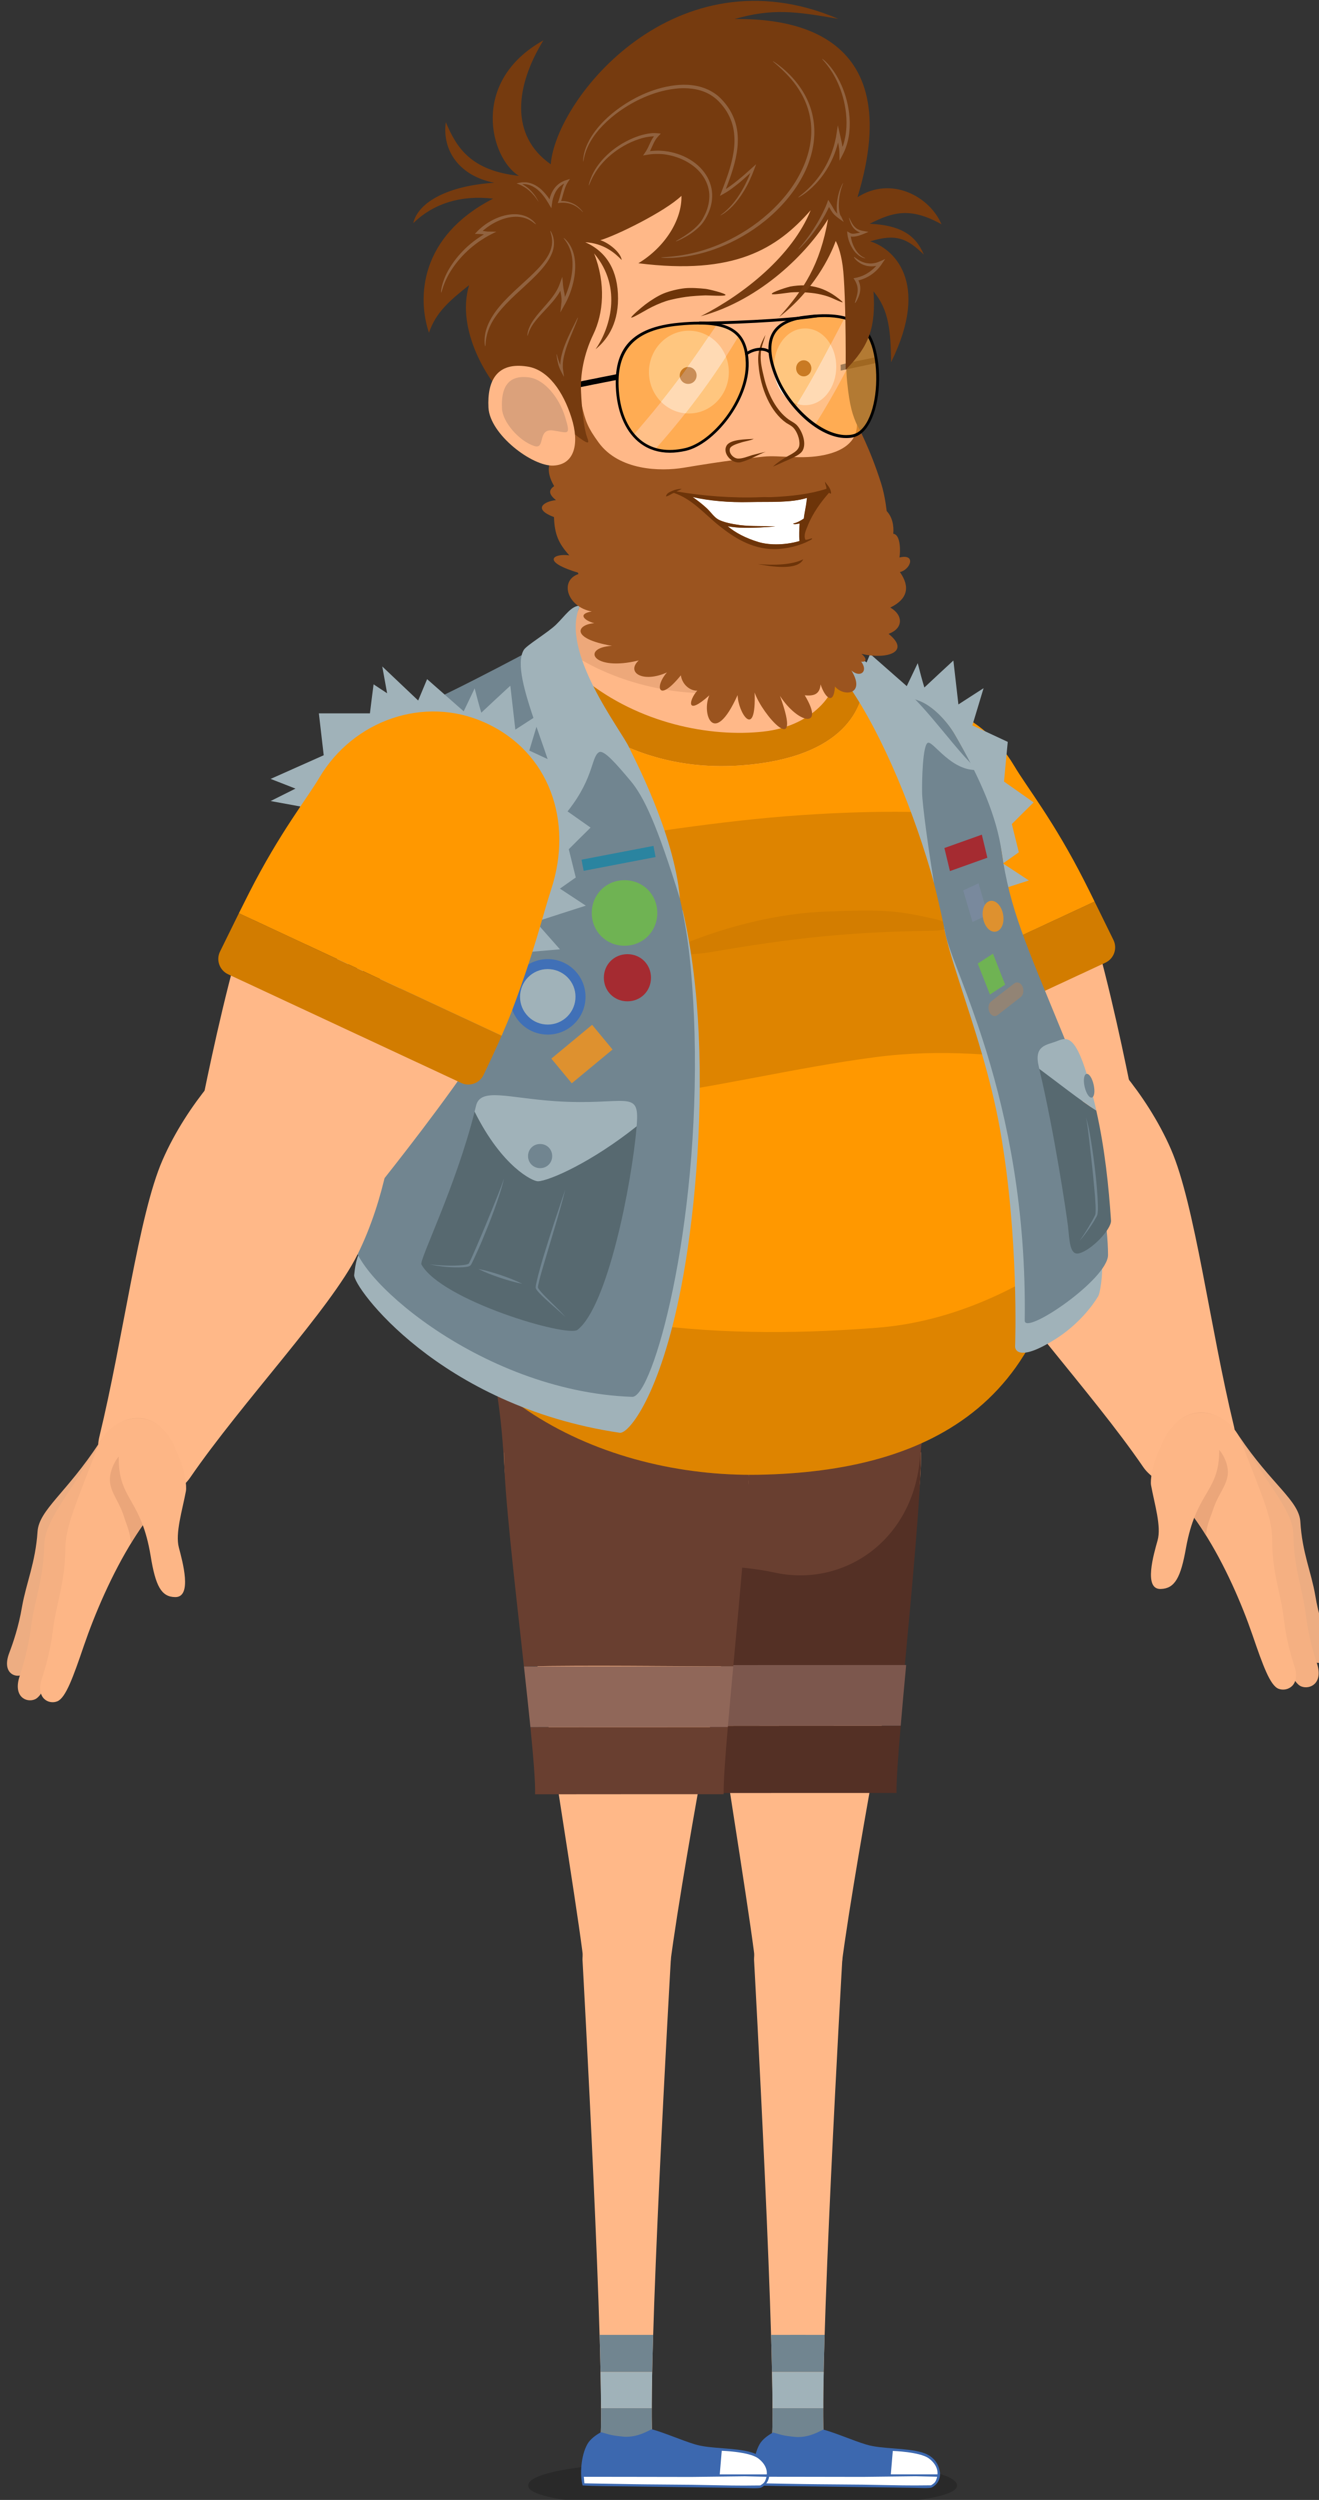 <?xml version="1.0" encoding="UTF-8" standalone="no"?>
<!-- Generator: Moho 13.5.1 build 20210623 -->

<svg
   version="1.1"
   id="Frame_0"
   width="73.888"
   height="140"
   sodipodi:docname="riggedanimation-character-7.svg"
   inkscape:version="1.2.2 (732a01da63, 2022-12-09)"
   xmlns:inkscape="http://www.inkscape.org/namespaces/inkscape"
   xmlns:sodipodi="http://sodipodi.sourceforge.net/DTD/sodipodi-0.dtd"
   xmlns="http://www.w3.org/2000/svg"
   xmlns:svg="http://www.w3.org/2000/svg">
  <rect width="100%" height="100%" fill="#333333" stroke="none"/>
  <defs
     id="defs1392" />
  <sodipodi:namedview
     id="namedview1390"
     pagecolor="#ffffff"
     bordercolor="#000000"
     borderopacity="0.25"
     inkscape:showpageshadow="2"
     inkscape:pageopacity="0.0"
     inkscape:pagecheckerboard="0"
     inkscape:deskcolor="#d1d1d1"
     showgrid="false"
     inkscape:zoom="0.62760417"
     inkscape:cx="1.593361"
     inkscape:cy="427.02075"
     inkscape:window-width="1920"
     inkscape:window-height="1017"
     inkscape:window-x="1912"
     inkscape:window-y="-8"
     inkscape:window-maximized="1"
     inkscape:current-layer="Frame_0" />
  <g
     id="boy_11"
     transform="matrix(0.143,0,0,0.143,-136.64,-16.362)">
    <path
       fill="#000000"
       fill-rule="evenodd"
       fill-opacity="0.196"
       stroke="none"
       d="m 1248.008,1096.58 c 80.927,-0.188 82.413,-7.061 82.415,-8.773 0,-1.711 -1.386,-10.088 -84.775,-9.978 -81.823,0.108 -83.197,8.267 -83.202,9.978 0,1.712 1.538,8.969 85.562,8.773 z"
       id="path1198" />
    <path
       id="S2"
       fill="#ffb888"
       fill-rule="evenodd"
       stroke="none"
       d="m 1382.979,475.754 c 7.467,25.334 13.567,55.368 16.233,68.668 3.167,15.634 -2.1,34.401 -21.3,43.334 -19.201,8.934 -36.934,0.834 -46.868,-11.633 -8.433,-10.634 -27.467,-34.634 -42.034,-56.701 31.367,-14.534 62.668,-29.101 93.969,-43.668 z" />
    <path
       id="S3"
       fill="#d27c00"
       fill-rule="evenodd"
       stroke="none"
       d="m 1391.679,482.487 c 1.666,3.334 0.233,7.367 -3.134,8.934 -30.467,14.166 -60.901,28.334 -91.402,42.467 -3.267,1.534 -7.166,0.134 -8.733,-3.133 -2.5,-5.2 -4.934,-10.434 -7.101,-15.4 34.335,-15.968 68.669,-31.901 103.003,-47.868 2.4,4.867 4.9,9.967 7.367,15 z" />
    <path
       id="S4"
       fill="#ff9800"
       fill-rule="evenodd"
       stroke="none"
       d="m 1352.811,414.319 c 5.101,8.6 15.467,21.467 27.468,45.068 1.3,2.566 2.666,5.267 4.033,8.1 -34.334,15.967 -68.635,31.934 -103.003,47.868 -1.499,-3.434 -2.866,-6.734 -4,-9.767 -8.933,-23.601 -12.166,-37.935 -15.3,-47.535 -8.667,-26.467 0.567,-53.934 26.134,-65.368 23.7,-10.6 51.435,-0.733 64.668,21.634 z" />
    <path
       id="S5"
       fill="#ffb888"
       fill-rule="evenodd"
       stroke="none"
       d="m 1324.277,547.389 c 2.034,-10.334 8.267,-22.1 21.634,-28.334 13.367,-6.2 26.401,-3.4 35.601,1.7 5.267,2.933 22.934,21.201 32.734,43.768 9.367,21.567 15.234,69.601 24.634,108.369 1.9,7.834 -1.867,17.334 -11.2,22.067 -9.634,4.1 -19.834,0.534 -24.368,-6.1 -20.3,-29.634 -55.001,-66.268 -65.468,-87.336 -10.967,-22.067 -14.733,-48.201 -13.567,-54.134 z" />
    <g
       id="hand_right">
      <path
         fill="#edad82"
         fill-rule="evenodd"
         stroke="none"
         d="m 1424.677,687.629 c -4.958,-7.381 -12.31,-13.652 -5.084,-18.175 5.77,-3.613 14.705,-2.431 21.339,7.415 12.635,18.845 23.491,25.203 23.993,33.528 0.679,11.893 4.256,19.629 5.831,28.779 1.262,7.726 3.378,13.77 4.906,17.775 2.703,7.215 -2.127,9.628 -5.253,8.374 -3.126,-1.254 -6.204,-8.735 -10.676,-20.065 -4.472,-11.33 -11.409,-26.031 -19.821,-38.426 -6.656,-9.749 -12.715,-15.424 -15.235,-19.205 z"
         id="path1204" />
      <path
         fill="#f5b082"
         fill-rule="evenodd"
         stroke="none"
         d="m 1419.742,690.956 c -5.023,-7.959 -9.359,-14.663 -2.21,-20.366 7.165,-5.667 16.991,-3.494 23.664,7.159 12.788,20.34 20.941,28.987 21.015,37.938 0.135,12.829 3.638,21.119 4.833,31.001 1.011,8.316 2.968,14.865 4.379,19.184 2.574,7.793 -2.786,10.311 -6.137,8.984 -3.351,-1.328 -6.264,-9.447 -10.544,-21.643 -4.281,-12.196 -11.032,-28.065 -19.58,-41.484 -6.625,-10.545 -12.825,-16.678 -15.42,-20.773 z"
         id="path1206" />
      <path
         fill="#fdb686"
         fill-rule="evenodd"
         stroke="none"
         d="m 1411.833,694.091 c -4.927,-7.742 -1.482,-17.87 5.699,-23.501 7.182,-5.631 19.762,-3.036 24.165,8.282 9.359,24.167 12.192,30.238 12.186,39.008 0,12.539 3.428,20.648 4.526,30.313 0.93,8.135 2.822,14.54 4.185,18.749 2.477,7.575 -2.866,10.13 -6.201,8.839 -3.335,-1.291 -6.151,-9.192 -10.249,-21.123 -4.098,-11.93 -10.725,-27.377 -19.096,-40.398 -6.549,-10.231 -12.668,-16.183 -15.215,-20.169 z"
         id="path1208" />
      <path
         fill="#eba67a"
         fill-rule="evenodd"
         stroke="none"
         d="m 1430.715,705.639 c -0.997,3.091 -2.685,6.361 -2.689,10.095 -0.296,-0.52 -0.629,-0.979 -0.924,-1.498 -6.566,-10.267 -12.737,-16.196 -15.214,-20.169 -2.117,-3.31 16.183,-24.312 23.374,-8.465 3.776,8.472 -1.856,11.676 -4.547,20.037 z"
         id="path1210" />
      <path
         fill="#fdb686"
         fill-rule="evenodd"
         stroke="none"
         d="m 1433.053,685.11 c 0.784,-11.632 -3.494,-16.192 -11.1,-14.538 -12.17,2.647 -16.269,21.529 -15.511,25.532 1.346,7.341 4.094,16.098 2.549,21.56 -1.507,5.402 -5.604,19.249 1.228,19.025 5.513,-0.157 7.853,-4.411 9.901,-16.087 3.817,-21.099 11.976,-21.655 12.933,-35.492 z"
         id="path1212" />
    </g>
    <g
       id="right_leg">
      <path
         id="S14"
         fill="#ffb888"
         fill-rule="evenodd"
         stroke="none"
         d="m 1220.108,683.259 c 0,25.934 15.067,87.669 18.867,116.403 1.2,9.067 12.034,76.201 12.467,84.302 0.333,5.633 5.967,14.9 16.867,14.9 10.267,0 16.001,-8.1 16.868,-14.7 2.8,-22.067 10.466,-65.502 13.7,-82.802 7.433,-40.635 17.467,-90.902 17.467,-118.17 -32.101,0.034 -64.169,0.034 -96.236,0.067 z" />
      <path
         id="S15"
         fill="#543025"
         fill-rule="evenodd"
         stroke="none"
         d="m 1316.31,683.225 c 0,-29.2 -23.8,-48.101 -48.134,-48.068 -24.968,10e-4 -48.101,19.901 -48.068,48.135 0,15.134 4.334,52.068 7.834,83.769 27.334,-0.034 54.668,-0.033 82.002,-0.033 2.9,-31.401 6.366,-68.102 6.366,-83.803 z" />
      <path
         id="S16"
         fill="#543025"
         fill-rule="evenodd"
         stroke="none"
         d="m 1231.031,790.306 c 1.2,12.1 1.966,21.7 1.833,26.3 24.601,-0.033 49.235,-0.033 73.869,-0.033 -0.1,-4.334 0.566,-13.967 1.633,-26.301 -25.801,10e-4 -51.568,10e-4 -77.335,0.034 z" />
      <path
         id="S17"
         fill="#7c574d"
         fill-rule="evenodd"
         stroke="none"
         d="m 1310.5,766.472 c -27.334,-10e-4 -54.669,0 -82.003,0.033 0.934,8.467 1.834,16.567 2.534,23.767 25.767,-0.033 51.534,-0.033 77.335,-0.033 0.6,-7.167 1.334,-15.267 2.134,-23.767 z" />
      <path
         id="S10"
         fill="#ffb888"
         fill-rule="evenodd"
         stroke="none"
         d="m 1268.209,864.563 c -9.667,0 -17.3,7.601 -17.3,17.301 0,0 9,162.937 6.934,189.405 -0.434,5.666 4.6,10.267 10.266,10.267 5.667,0 10.834,-4.634 10.267,-10.267 -2.366,-24.668 7.1,-189.372 7.1,-189.372 0.034,-9.433 -7.6,-17.334 -17.267,-17.334 z" />
      <path
         id="S11"
         fill="#718590"
         fill-rule="evenodd"
         stroke="none"
         d="m 1278.576,1028.801 c -7,0 -14,-0.034 -21,0 0.167,5.167 0.266,10.033 0.366,14.567 6.734,0 13.501,0 20.234,0 0.133,-4.534 0.234,-9.4 0.4,-14.567 z" />
      <path
         id="S12"
         fill="#718590"
         fill-rule="evenodd"
         stroke="none"
         d="m 1258.142,1057.468 c 0.034,6.067 -0.066,10.8 -0.299,13.801 -0.434,5.666 4.6,10.267 10.266,10.267 5.667,0 10.834,-4.634 10.267,-10.267 -0.266,-2.867 -0.4,-7.634 -0.367,-13.801 -6.633,-0.033 -13.233,-0.033 -19.867,0 z" />
      <path
         id="S13"
         fill="#a0b2b9"
         fill-rule="evenodd"
         stroke="none"
         d="m 1278.209,1043.368 c -6.766,0 -13.5,-0.034 -20.233,0 0.099,5.233 0.166,9.966 0.2,14.1 6.6,0 13.234,0 19.867,0 -0.033,-4.134 0.033,-8.867 0.166,-14.1 z" />
      <path
         id="S1"
         fill="#3c68af"
         fill-rule="evenodd"
         stroke="none"
         d="m 1251.208,1087.711 c -1.109,-3.891 -0.71,-11.588 1.881,-16.099 1.064,-1.851 3.206,-3.48 5.282,-4.583 2.926,0.747 3.378,1.273 9.177,1.775 5.064,0.169 8.688,-2.098 10.506,-2.923 5.69,1.602 11.217,4.17 16.785,5.86 6.198,1.883 15.457,1.162 22.029,3.137 2.914,0.876 6.114,3.011 6.834,7.588 0.342,2.175 -0.601,4.827 -3.199,6.111 -1.126,0.375 -4.728,0.154 -6.568,0.121 -6.05,-0.107 -14.156,-0.196 -20.288,-0.284 -7.022,-0.101 -16.367,-0.202 -23.435,-0.317 -5.616,-0.092 -15.014,-0.097 -19.004,-0.386 z" />
      <path
         id="path1224"
         fill="#ffffff"
         fill-rule="evenodd"
         stroke="none"
         d="m 1305.265,1074.25 c 10e-4,10e-4 -0.777,9.161 -0.778,9.161 0,0 18.263,0 18.263,0 0,0 0.643,-3.314 -3.449,-6.309 -3.616,-2.52 -14.034,-2.85 -14.036,-2.85 z" />
      <path
         id="path1226"
         fill="#ffffff"
         fill-rule="evenodd"
         stroke="none"
         d="m 1251.681,1084.351 c 0,0 18.432,0.023 18.434,0.023 0,0 23.361,0.041 23.364,0.041 0,-10e-4 20.709,-0.261 20.711,-0.261 10e-4,-10e-4 8.455,0.197 8.456,0.197 0,0 -0.278,1.281 -0.773,1.984 -0.404,0.686 -1.649,1.374 -1.649,1.374 0,0 -4.393,0.053 -6.276,0.055 -6.111,0.01 -14.206,-0.237 -20.295,-0.315 -7.025,-0.09 -16.415,-0.115 -23.418,-0.235 -5.5,-0.096 -18.332,-0.331 -18.334,-0.331 0,0 -0.22,-2.532 -0.22,-2.532 z" />
    </g>
    <path
       id="S9"
       fill="#693f30"
       fill-rule="evenodd"
       stroke="none"
       d="m 1318.851,598.973 c 4.705,45.099 -2.074,75.419 -2.907,86.019 -2.534,32.801 -30.068,51.335 -57.302,45.201 -12.433,-2.7 -33.5,-3.9 -46.267,-0.2 -25.068,7.234 -53.769,-9.333 -58.902,-39.034 -1.467,-8.4 -0.048,-31.76 -14.907,-80.708 -6.602,-21.752 60.677,-23.837 97.763,-21.167 29.047,2.11 80.837,-6.319 82.522,9.889 z" />
    <g
       id="left_leg">
      <path
         id="S40"
         fill="#ffb888"
         fill-rule="evenodd"
         stroke="none"
         d="m 1152.94,683.259 c 0,25.934 15.066,87.669 18.833,116.403 1.2,9.067 12.034,76.201 12.467,84.302 0.334,5.633 5.934,14.9 16.868,14.9 10.267,0 16,-8.1 16.866,-14.7 2.8,-22.067 10.468,-65.502 13.701,-82.802 7.434,-40.635 17.5,-90.902 17.467,-118.17 -32.067,0.034 -64.135,0.034 -96.202,0.067 z" />
      <path
         id="S41"
         fill="#693f30"
         fill-rule="evenodd"
         stroke="none"
         d="m 1249.142,683.225 c 0,-29.2 -23.801,-48.101 -48.101,-48.101 -24.967,0 -48.101,19.901 -48.101,48.135 0,15.134 4.333,52.068 7.833,83.769 27.334,-0.564 54.668,-0.034 82.002,-0.034 2.867,-31.367 6.367,-68.068 6.367,-83.769 z" />
      <path
         id="S42"
         fill="#693f30"
         fill-rule="evenodd"
         stroke="none"
         d="m 1163.307,790.795 c 1.2,12.1 1.966,21.7 1.833,26.3 24.601,-0.033 49.234,-0.033 73.868,-0.033 -0.1,-4.333 0.567,-13.967 1.634,-26.301 -25.767,0.034 -51.568,0.034 -77.335,0.034 z" />
      <path
         id="S43"
         fill="#906759"
         fill-rule="evenodd"
         stroke="none"
         d="m 1242.775,766.994 c -27.334,0 -54.668,0 -82.002,0.034 0.934,8.467 1.8,16.567 2.534,23.767 25.767,-0.033 51.534,-0.034 77.335,-0.034 0.6,-7.166 1.367,-15.267 2.133,-23.767 z" />
      <path
         id="S36"
         fill="#ffb888"
         fill-rule="evenodd"
         stroke="none"
         d="m 1201.008,864.563 c -9.667,0 -17.301,7.601 -17.301,17.301 0,0 9.034,162.937 6.967,189.405 -0.433,5.666 4.6,10.267 10.267,10.267 5.667,0 10.834,-4.634 10.267,-10.267 -2.367,-24.668 7.1,-189.372 7.1,-189.372 0,-9.467 -7.633,-17.334 -17.3,-17.334 z" />
      <path
         id="S37"
         fill="#718590"
         fill-rule="evenodd"
         stroke="none"
         d="m 1211.408,1028.801 c -7,0 -14.001,0 -21.001,0 0.167,5.167 0.267,10.033 0.367,14.567 6.733,0 13.5,0 20.234,0 0.1,-4.534 0.233,-9.4 0.4,-14.567 z" />
      <path
         id="S38"
         fill="#718590"
         fill-rule="evenodd"
         stroke="none"
         d="m 1190.974,1057.468 c 0.033,6.067 -0.067,10.8 -0.3,13.801 -0.434,5.666 4.6,10.267 10.267,10.267 5.667,0 10.834,-4.634 10.267,-10.267 -0.267,-2.867 -0.4,-7.634 -0.367,-13.801 -6.633,-0.033 -13.267,-0.033 -19.867,0 z" />
      <path
         id="S39"
         fill="#a0b2b9"
         fill-rule="evenodd"
         stroke="none"
         d="m 1211.008,1043.368 c -6.767,0 -13.501,0 -20.234,0 0.1,5.233 0.167,9.966 0.2,14.1 6.6,0 13.234,0 19.867,0 0,-4.134 0.067,-8.867 0.167,-14.1 z" />
      <path
         id="path1238"
         fill="#3c68af"
         fill-rule="evenodd"
         stroke="none"
         d="m 1183.754,1087.762 c -1.118,-3.924 -0.715,-11.684 1.897,-16.232 1.073,-1.867 3.232,-3.509 5.326,-4.621 2.951,0.753 3.406,1.283 9.253,1.789 5.106,0.171 8.76,-2.115 10.593,-2.947 5.737,1.615 11.31,4.204 16.924,5.909 6.25,1.898 15.586,1.171 22.213,3.163 2.937,0.883 6.164,3.035 6.89,7.65 0.345,2.194 -0.605,4.867 -3.225,6.162 -1.136,0.378 -4.767,0.156 -6.623,0.123 -6.1,-0.109 -14.273,-0.199 -20.456,-0.287 -7.08,-0.102 -16.504,-0.203 -23.63,-0.32 -5.662,-0.092 -15.138,-0.098 -19.162,-0.389 z" />
      <path
         id="path1240"
         fill="#ffffff"
         fill-rule="evenodd"
         stroke="none"
         d="m 1238.261,1074.189 c 0,10e-4 -0.785,9.237 -0.786,9.238 0,0 18.415,0 18.415,0 0,-10e-4 0.649,-3.342 -3.477,-6.362 -3.646,-2.541 -14.151,-2.873 -14.152,-2.874 z" />
      <path
         id="path1242"
         fill="#ffffff"
         fill-rule="evenodd"
         stroke="none"
         d="m 1184.232,1084.374 c 0,0 18.584,0.024 18.586,0.024 0,-10e-4 23.555,0.041 23.558,0.041 0,-10e-4 20.881,-0.263 20.883,-0.264 10e-4,0 8.525,0.199 8.527,0.199 0,10e-4 -0.281,1.292 -0.78,2.001 -0.408,0.692 -1.662,1.385 -1.662,1.385 -10e-4,0 -4.43,0.053 -6.329,0.056 -6.162,0.01 -14.324,-0.239 -20.463,-0.318 -7.084,-0.091 -16.552,-0.115 -23.613,-0.238 -5.545,-0.095 -18.483,-0.333 -18.485,-0.333 0,0 -0.222,-2.552 -0.222,-2.553 z" />
    </g>
    <g
       id="body">
      <path
         id="path1245"
         fill="#576970"
         fill-rule="evenodd"
         stroke="none"
         d="m 1099.306,613.858 c 0.013,0.005 93.652,27.928 136.096,29.379 43.642,1.493 144.052,-20.782 144.066,-20.784 0,-0.011 -10.147,-71.713 -19.103,-101.319 -5.208,-17.221 -20.717,-82.188 -33.038,-95.963 -13.43,-15.015 -41.038,-21.446 -62.618,-24.25 -32.519,-4.225 -85.788,-1.434 -106.676,23.845 -22.413,27.125 -18.466,76.985 -29.059,109.181 -7.776,23.632 -29.663,79.903 -29.668,79.911 z" />
      <path
         id="S89"
         fill="#a0b2b9"
         fill-rule="evenodd"
         stroke="none"
         d="m 1315.031,374.123 c -1.433,3 -2.867,5.999 -4.3,8.999 -4.767,-4.2 -9.567,-8.4 -14.334,-12.6 -1.166,2.8 -2.333,5.567 -3.5,8.367 -4.7,-4.433 -9.366,-8.9 -14.066,-13.333 0.633,3.5 1.266,7 1.9,10.5 -1.767,-1.167 -3.534,-2.334 -5.3,-3.5 -0.5,3.766 -0.967,7.567 -1.434,11.367 -6.667,0 -13.334,0 -20.001,0 0.634,5.467 1.267,10.933 1.901,16.4 -6.934,3.1 -13.867,6.167 -20.801,9.267 3.234,1.267 6.467,2.5 9.733,3.8 -3.233,1.6 -6.499,3.234 -9.733,4.867 3.867,0.7 7.734,1.433 11.634,2.133 -2.067,5.234 -4.133,10.467 -6.2,15.701 1.9,1.533 3.766,3.067 5.666,4.633 -3.7,0.934 -7.4,1.867 -11.067,2.8 4.434,2.367 8.9,4.734 13.367,7.134 -1.933,6.7 -3.866,13.4 -5.8,20.1 6.134,0.433 12.301,0.833 18.468,1.267 0,5.5 -10e-4,11 0,16.5 2.233,-3.233 4.499,-6.467 6.766,-9.7 0.5,2.433 1.033,4.867 1.534,7.3 1.866,-1.333 3.766,-2.7 5.666,-4.033 2.867,6 5.767,12.033 8.667,18.067 1.067,-4.667 2.167,-9.367 3.234,-14.034 1.266,1.167 2.5,2.3 3.767,3.5 2.533,-1.167 5.1,-2.333 7.633,-3.5 2.033,4.667 4.1,9.334 6.133,14.034 3.067,-5.367 6.058,-11.284 9.201,-16.863 0.489,3.346 0.866,6.963 1.333,10.063 1.7,-3.467 3.433,-6.934 5.167,-10.367 2.7,1.033 5.433,2.067 8.167,3.1 -0.467,-2.633 -0.934,-5.3 -1.4,-7.934 7.133,-0.6 14.267,-1.233 21.4,-1.833 -3.166,-3.6 -6.333,-7.2 -9.5,-10.767 6.533,-2.133 13.067,-4.233 19.634,-6.333 -3.367,-2.234 -6.767,-4.434 -10.134,-6.667 2.067,-1.467 4.134,-2.9 6.2,-4.367 -0.9,-3.7 -1.833,-7.4 -2.733,-11.067 2.833,-2.833 5.667,-5.667 8.533,-8.467 -3.866,-2.733 -7.733,-5.466 -11.6,-8.166 0.467,-5.167 0.967,-10.367 1.467,-15.534 -4.634,-2.167 -9.267,-4.334 -13.867,-6.467 1.467,-4.867 2.933,-9.734 4.4,-14.567 -3.3,2.133 -6.6,4.233 -9.867,6.367 -0.667,-5.734 -1.3,-11.467 -1.967,-17.201 -3.8,3.5 -7.6,7.034 -11.367,10.567 -0.966,-3.167 -1.8,-6.367 -2.6,-9.533 z" />
      <path
         id="S52"
         fill="#ffb888"
         fill-rule="evenodd"
         stroke="none"
         d="m 1315.344,486.721 c 3.267,-8.767 5.533,-17.767 6.766,-27.301 1.8,-14.067 2.101,-28.334 -0.133,-42.368 -1.5,-9.466 -3.133,-19.267 -6.867,-28.2 -16.8,-5.667 -35.367,-15.867 -40.134,-21.601 -16.634,-20.167 -10.733,-70.135 -49.768,-71.568 -41.501,-1.534 -34.334,58.801 -50.068,67.268 -5.5,2.967 -10.8,5.834 -15.9,8.634 -3.3,58.701 56.201,117.103 79.268,124.369 19.801,6.234 64.202,12.567 76.836,-9.233 z" />
      <path
         id="S53"
         fill="#eda87a"
         fill-rule="evenodd"
         stroke="none"
         d="m 1280.409,371.918 c -2.433,-1.733 -4.333,-3.333 -5.466,-4.667 -16.635,-20.166 -10.734,-70.135 -49.768,-71.568 -41.501,-1.534 -34.334,58.801 -50.068,67.268 -1.067,0.567 -2.1,1.133 -3.133,1.7 22.1,20.201 72.702,32.202 108.435,7.267 z" />
      <path
         id="S54"
         fill="#000000"
         fill-rule="evenodd"
         fill-opacity="0.102"
         stroke="none"
         d="m 1319.344,473.954 c -12.834,-0.967 -27.834,-3.1 -41.268,-2.534 -17.167,0.734 -43.401,11.634 -68.935,12.867 2.933,1.567 6,3 9.067,4.334 7.267,-0.2 13.5,-0.934 16.234,-1.4 30.134,-5.233 53.534,-7.801 83.502,-8.234 0.5,-1.666 0.967,-3.333 1.4,-5.033 z" />
      <path
         id="S56"
         fill="#d27c00"
         fill-rule="evenodd"
         stroke="none"
         d="m 1246.075,414.152 c 40.701,-3.066 48.002,-23.167 48.068,-34.167 -4.133,-2.1 -7.9,-4.234 -11.067,-6.267 2.634,10.4 -8.2,25.001 -28.501,27.201 -20.833,2.3 -48.667,-3.1 -70.268,-20.567 -5.8,-4.701 -9.733,-11.001 -10.733,-16.601 -4.334,2.333 -8.534,4.634 -12.634,6.834 8.534,18.1 38.067,47.134 85.135,43.567 z" />
      <path
         id="S57"
         fill="#ff9800"
         fill-rule="evenodd"
         stroke="none"
         d="m 1347.911,469.12 c 3.4,-13.8 -1.033,-37.167 -18.367,-66.935 -2.933,-5.066 -8.767,-11.433 -14.334,-13.3 -7.1,-2.367 -14.5,-5.567 -21.067,-8.9 -0.1,11 -7.4,31.101 -48.068,34.167 -47.068,3.567 -76.602,-25.5 -85.135,-43.534 -18.134,9.833 -34.268,18.467 -51.801,25.101 -15.167,5.767 -22.134,32.267 -21.601,48.567 0.467,13.901 7.334,32.335 15.201,43.768 22.167,32.201 4.033,60.502 10.5,102.069 11.133,71.835 79.168,102.936 139.437,101.836 66.668,-1.2 121.969,-27.801 121.236,-121.036 -0.367,-44.601 -19.634,-84.136 -26.001,-101.803 z" />
      <path
         id="S58"
         fill="#000000"
         fill-rule="evenodd"
         fill-opacity="0.051"
         stroke="none"
         d="m 1234.442,487.221 c -7.201,1.267 -22.201,1.867 -17.834,-0.167 15.667,-7.3 38.868,-14.634 61.435,-15.6 24.967,-1.067 29.534,-0.267 43.401,2.8 6.533,1.433 8.233,4.566 -1.067,4.7 -31.167,0.334 -55.001,2.867 -85.935,8.267 z" />
      <path
         id="S59"
         fill="#000000"
         fill-rule="evenodd"
         fill-opacity="0.129"
         stroke="none"
         d="m 1298.41,528.422 c 26.634,-3.467 49.468,-0.633 70.335,1.667 -6.267,-26.934 -16.5,-49.002 -20.834,-60.969 2.067,-8.333 1.233,-20.167 -3.533,-34.767 -19.734,-2.234 -43.368,-2.834 -74.735,-0.733 -65.935,4.4 -127.87,22.467 -181.771,15.166 1.533,13.201 7.766,29.068 14.833,39.335 10.8,15.7 12.034,30.5 11.2,46.334 59.602,25.501 121.37,2.2 184.505,-6.033 z" />
      <path
         id="S60"
         fill="#000000"
         fill-rule="evenodd"
         fill-opacity="0.129"
         stroke="none"
         d="m 1114.672,597.757 c 14.6,66.435 79.936,95.302 138.004,94.235 56.934,-1.033 105.602,-20.6 118.102,-84.402 -17.367,11.867 -42.567,24.567 -71.768,26.801 -52.068,4.067 -131.603,3.733 -184.338,-36.634 z" />
      <path
         id="S63"
         fill="#a0b2b9"
         fill-rule="evenodd"
         stroke="none"
         d="m 1325.244,476.913 c 1.656,10.489 8.74,28.848 14.996,50.4 2.656,9.149 5.23,19.236 7.038,29.435 7.434,41.835 5.933,84.169 5.9,84.903 -0.1,1.5 1.666,6.133 15.934,-2.9 8.833,-5.601 14.467,-13.034 16.634,-16.734 1.066,-1.834 2.3,-13.134 0.933,-13.934 -1.333,-0.833 -61.735,-133.203 -61.435,-131.17 z" />
      <path
         id="S64"
         fill="#718590"
         fill-rule="evenodd"
         stroke="none"
         d="m 1389.579,605.883 c 0,-22.801 -12.634,-74.035 -17.3,-85.435 -0.425,-1.042 -0.842,-2.066 -1.212,-2.972 -13.337,-32.642 -19.987,-46.99 -23.156,-69.43 -1.933,-13.667 -8.2,-28.534 -18.367,-46.001 -2.933,-5.067 -8.767,-11.434 -14.334,-13.3 -5.6,-1.867 -26.734,-12.634 -32.134,-15.168 20.834,32.735 32.701,57.102 42.901,106.903 1.234,5.967 6.634,17.834 12.601,35.401 1.161,3.406 2.342,7.026 3.437,10.593 7.948,25.912 15.539,61.057 14.93,105.109 -0.067,6 32.634,-16.2 32.634,-25.7 z" />
      <path
         id="S67"
         fill="#a0b2b9"
         fill-rule="evenodd"
         stroke="none"
         d="m 1321.444,460.346 c -2.2,-13 -4.6,-30.834 -4.7,-35.368 -0.1,-4.533 0.2,-19.333 2.366,-19.7 2.167,-0.4 9.234,11.334 19.468,10.667 -7.967,-6.767 -19.467,-24.034 -29.934,-32.701 -2.767,-2.3 -31.968,-21.2 -40.868,-29.434 5.767,16.2 12.567,18.1 20.401,29.467 13.3,19.301 25.8,50.002 33.267,77.069 z" />
      <path
         id="S70"
         fill="#576970"
         fill-rule="evenodd"
         stroke="none"
         d="m 1384.979,549.315 c -5.901,-3.633 -15.701,-11.4 -22.334,-16.3 5.933,25 10.6,56.301 11.267,61.768 0.6,5.3 0.6,11.4 4.333,10.466 4.934,-1.266 12.734,-9.533 12.5,-12.866 -0.9,-13.301 -2.366,-27.834 -5.766,-43.068 z" />
      <path
         id="S71"
         fill="#a0b2b9"
         fill-rule="evenodd"
         stroke="none"
         d="m 1381.479,535.781 c -5.101,-17.033 -8.467,-14.967 -12.267,-13.5 -3.667,1.4 -8.768,1.533 -6.767,9.8 0.066,0.3 0.133,0.633 0.233,0.934 6.634,4.899 16.434,12.633 22.334,16.3 -1.033,-4.467 -2.2,-8.967 -3.533,-13.534 z" />
      <path
         id="S78"
         fill="#a52b31"
         fill-rule="evenodd"
         stroke="none"
         d="m 1342.311,450.32 c -4.9,1.733 -9.8,3.5 -14.667,5.233 -0.733,-3.033 -1.467,-6.033 -2.167,-9.033 4.9,-1.767 9.767,-3.5 14.668,-5.234 0.699,3 1.433,6 2.166,9.034 z" />
      <path
         id="S79"
         fill="#79899d"
         fill-rule="evenodd"
         stroke="none"
         d="m 1342.478,472.72 c -2,0.9 -4.034,1.834 -6.001,2.767 -1.233,-4.133 -2.433,-8.267 -3.633,-12.367 2,-0.933 4,-1.833 6,-2.766 1.2,4.1 2.433,8.233 3.634,12.366 z" />
      <path
         id="S80"
         fill="#6fb353"
         fill-rule="evenodd"
         stroke="none"
         d="m 1338.544,491.761 c 2,-1.3 3.967,-2.566 5.967,-3.866 1.567,4.033 3.167,8.1 4.767,12.134 -2,1.266 -4,2.566 -5.967,3.866 -1.6,-4.067 -3.2,-8.1 -4.767,-12.134 z" />
      <path
         id="S81"
         fill="#de912f"
         fill-rule="evenodd"
         stroke="none"
         d="m 1345.611,479.261 c 2.2,-0.4 3.467,-3.333 2.867,-6.7 -0.6,-3.367 -2.8,-5.7 -5,-5.333 -2.2,0.4 -3.467,3.333 -2.867,6.7 0.6,3.4 2.767,5.733 5,5.333 z" />
      <path
         id="S82"
         fill="#928475"
         fill-rule="evenodd"
         stroke="none"
         d="m 1355.345,504.914 c -3,2.333 -6.034,4.7 -9.034,7.033 -1.067,0.834 -2.5,0.3 -3.2,-1.166 -0.7,-1.5 -0.367,-3.367 0.7,-4.2 3,-2.367 6,-4.701 9.034,-7.034 1.066,-0.833 2.5,-0.3 3.2,1.167 0.7,1.466 0.4,3.366 -0.7,4.2 z" />
      <path
         id="S86"
         fill="#718590"
         fill-rule="evenodd"
         stroke="none"
         d="m 1378.345,600.383 c 1.3,-1.667 2.434,-3.467 3.501,-5.267 0.533,-0.9 1.066,-1.8 1.599,-2.733 0.267,-0.467 0.5,-0.934 0.734,-1.401 0.133,-0.233 0.233,-0.466 0.333,-0.699 0.133,-0.267 0.133,-0.367 0.167,-0.634 0.133,-2 -0.033,-4.167 -0.167,-6.233 -0.167,-2.101 -0.367,-4.2 -0.567,-6.3 -0.366,-4.201 -0.866,-8.401 -1.333,-12.634 -0.233,-2.1 -0.467,-4.2 -0.733,-6.3 -0.267,-2.1 -0.467,-4.2 -0.967,-6.267 1.3,4.067 1.833,8.3 2.5,12.467 0.633,4.2 1.133,8.4 1.567,12.634 0.2,2.1 0.366,4.233 0.5,6.333 0.066,1.067 0.1,2.133 0.133,3.2 0.034,1.067 0.033,2.133 -0.133,3.233 -0.034,0.234 -0.167,0.667 -0.267,0.867 -0.133,0.233 -0.266,0.467 -0.4,0.7 -0.266,0.467 -0.533,0.934 -0.8,1.367 -0.567,0.9 -1.133,1.8 -1.733,2.667 -1.2,1.7 -2.434,3.466 -3.934,5 z" />
      <path
         id="S88"
         fill="#718590"
         fill-rule="evenodd"
         stroke="none"
         d="m 1383.212,544.248 c 1,-0.233 1.333,-2.4 0.733,-5.033 -0.566,-2.6 -1.8,-4.467 -2.8,-4.234 -1,0.234 -1.333,2.4 -0.733,5.034 0.6,2.6 1.833,4.466 2.8,4.233 z" />
      <path
         id="S62"
         fill="#a0b2b9"
         fill-rule="evenodd"
         stroke="none"
         d="m 1098.038,601.955 c -3.366,4.733 -3.466,9.767 -3.766,11.733 -0.7,4.334 33.134,51.302 104.036,61.835 3.4,0.5 15.8,-14.434 24.067,-57.101 4.964,-25.637 8.54,-62.726 6.846,-99.418 -0.742,-16.103 -2.681,-32.735 -6.18,-47.786 -2.333,-10.033 -120.269,124.136 -125.003,130.737 z" />
      <path
         id="S65"
         fill="#718590"
         fill-rule="evenodd"
         stroke="none"
         d="m 1226.142,493.719 c -7.1,-79.336 -53.635,-113.07 -52.535,-130.07 -16.334,8.834 -48.368,25.867 -64.435,31.967 -15.167,5.767 -22.134,32.268 -21.601,48.568 0.467,13.901 7.334,32.334 15.201,43.768 7.98,11.592 10.525,24.005 10.024,36.607 -0.936,23.61 -11.536,48.756 -18.491,74.762 -3.3,12.301 48.068,59.969 108.869,62.135 7.98,0.3 26.464,-65.524 24.43,-142.455 -0.211,-7.983 -0.689,-16.605 -1.462,-25.282 z" />
      <path
         id="S66"
         fill="#a0b2b9"
         fill-rule="evenodd"
         stroke="none"
         d="m 1202.507,420.184 c 5.334,6.333 10.4,17.267 19.368,46.168 -2.167,-25.734 -18.767,-56.602 -19.834,-59.069 -2.9,-6.667 -27.567,-37.734 -19.3,-55.668 -3.434,0 -5.734,3.867 -9.401,7.434 -3.266,3.167 -11.5,8.033 -12.634,9.9 -6.166,10.333 13.601,45.668 15.034,65.768 12.667,-14.533 11.134,-23.7 14.401,-25.7 1.9,-1.2 7.033,4.833 12.366,11.167 z" />
      <path
         id="S68"
         fill="#576970"
         fill-rule="evenodd"
         stroke="none"
         d="m 1141.473,549.726 c -7.5,29.701 -21.801,58.202 -20.868,59.869 7.834,14.1 57.235,28.7 61.169,25.6 11.733,-9.2 21.167,-56.568 23.167,-79.735 -17.7,14.1 -34.067,21.3 -38.601,21.534 -1.933,0.133 -14.033,-5.467 -24.867,-27.268 z" />
      <path
         id="S69"
         fill="#a0b2b9"
         fill-rule="evenodd"
         stroke="none"
         d="m 1173.007,545.659 c -18.567,-1.266 -29.267,-5.433 -31.001,1.8 -0.167,0.767 -0.367,1.501 -0.567,2.267 10.833,21.801 22.934,27.401 24.868,27.301 4.5,-0.234 20.904,-7.428 38.601,-21.534 0.033,-0.266 0.033,-0.5 0.066,-0.766 1.162,-14.134 -4.5,-7.201 -31.967,-9.068 z" />
      <path
         id="S72"
         fill="#2a84a0"
         fill-rule="evenodd"
         stroke="none"
         d="m 1183.341,451.086 c 9.4,-1.799 18.767,-3.599 28.167,-5.4 0.266,1.467 0.566,2.9 0.833,4.367 -9.4,1.8 -18.8,3.601 -28.167,5.4 -0.3,-1.433 -0.567,-2.9 -0.833,-4.367 z" />
      <path
         id="S73"
         fill="#a0b2b9"
         fill-rule="evenodd"
         stroke="none"
         d="m 1170.107,517.692 c 7.233,0 12.833,-5.6 12.833,-12.833 0,-7.234 -5.6,-12.834 -12.833,-12.834 -7.234,0 -12.834,5.6 -12.834,12.834 -0.033,7.233 5.6,12.833 12.834,12.833 z" />
      <path
         id="S74"
         fill="#4070b7"
         fill-rule="evenodd"
         stroke="none"
         d="m 1181.474,495.354 c 5.233,6.267 4.367,15.634 -1.933,20.834 -6.267,5.2 -15.634,4.333 -20.834,-1.933 -5.201,-6.267 -4.334,-15.634 1.933,-20.834 6.267,-5.2 15.634,-4.333 20.834,1.933 m -19.734,16.367 c 3.8,4.634 10.667,5.267 15.3,1.434 4.6,-3.834 5.267,-10.701 1.434,-15.301 -3.834,-4.6 -10.701,-5.267 -15.301,-1.433 -4.6,3.833 -5.267,10.7 -1.433,15.3 z" />
      <path
         id="S75"
         fill="#6fb353"
         fill-rule="evenodd"
         stroke="none"
         d="m 1200.174,484.787 c 7.234,0 12.834,-5.6 12.834,-12.833 0,-7.234 -5.6,-12.834 -12.834,-12.834 -7.233,0 -12.833,5.6 -12.833,12.834 0,7.2 5.6,12.833 12.833,12.833 z" />
      <path
         id="S76"
         fill="#a52b31"
         fill-rule="evenodd"
         stroke="none"
         d="m 1201.308,506.554 c 5.2,0 9.233,-4.033 9.233,-9.233 0,-5.2 -4.033,-9.234 -9.233,-9.234 -5.2,0 -9.234,4.034 -9.234,9.234 0,5.2 4.034,9.233 9.234,9.233 z" />
      <path
         id="S77"
         fill="#de912f"
         fill-rule="evenodd"
         stroke="none"
         d="m 1187.474,515.759 c 2.667,3.2 5.333,6.433 8,9.667 -5.333,4.4 -10.633,8.833 -15.967,13.234 -2.667,-3.234 -5.334,-6.434 -8,-9.667 5.3,-4.401 10.633,-8.834 15.967,-13.234 z" />
      <path
         id="S83"
         fill="#718590"
         fill-rule="evenodd"
         stroke="none"
         d="m 1123.839,609.595 c 2.167,0.199 4.334,0.4 6.5,0.433 2.167,0.067 4.334,0.066 6.467,-0.167 0.533,-0.066 1.067,-0.133 1.533,-0.266 0.234,-0.067 0.467,-0.134 0.667,-0.234 0.1,-0.067 0.1,-0.067 0.167,-0.133 0.033,-0.1 0.1,-0.2 0.167,-0.3 0.466,-0.9 0.933,-1.934 1.366,-2.9 0.867,-1.967 1.733,-3.967 2.567,-5.967 1.733,-3.967 3.367,-8 5,-12.001 0.833,-2 1.633,-4.033 2.433,-6.033 0.8,-2 1.567,-4.034 2.267,-6.1 -0.967,4.233 -2.433,8.367 -3.9,12.467 -1.5,4.1 -3.133,8.1 -4.8,12.134 -0.867,2 -1.734,3.999 -2.667,5.966 -0.467,1 -0.899,1.967 -1.433,2.967 -0.1,0.133 -0.167,0.267 -0.267,0.4 -0.1,0.133 -0.333,0.3 -0.466,0.367 -0.3,0.133 -0.6,0.233 -0.867,0.266 -0.567,0.1 -1.134,0.167 -1.667,0.201 -4.467,0.233 -8.8,-0.234 -13.067,-1.1 z" />
      <path
         id="S84"
         fill="#718590"
         fill-rule="evenodd"
         stroke="none"
         d="m 1176.974,580.26 c -1.102,4.567 -2.434,9.034 -3.734,13.534 -1.333,4.467 -2.666,8.967 -4,13.434 -0.666,2.233 -1.333,4.467 -1.966,6.733 -0.3,1.134 -0.6,2.267 -0.834,3.367 -0.1,0.533 -0.3,1.2 -0.133,1.433 0.2,0.434 0.566,0.9 0.933,1.334 1.5,1.766 3.2,3.366 4.867,5 1.633,1.666 3.367,3.266 4.9,5.033 -3.433,-3.201 -7.1,-6.066 -10.367,-9.5 -0.4,-0.467 -0.8,-0.866 -1.133,-1.5 -0.033,-0.1 -0.067,-0.167 -0.1,-0.233 -0.033,-0.101 -0.034,-0.234 -0.034,-0.334 0,-0.2 0.034,-0.333 0.034,-0.5 0.033,-0.3 0.1,-0.6 0.167,-0.9 0.233,-1.166 0.533,-2.3 0.799,-3.433 0.6,-2.267 1.234,-4.534 1.9,-6.767 1.367,-4.467 2.767,-8.933 4.234,-13.4 0.733,-2.234 1.466,-4.434 2.233,-6.667 0.7,-2.234 1.466,-4.434 2.234,-6.634 z" />
      <path
         id="S85"
         fill="#718590"
         fill-rule="evenodd"
         stroke="none"
         d="m 1142.84,611.357 c 3.033,0.567 5.966,1.467 8.833,2.4 2.867,1 5.733,2.067 8.5,3.434 -3.033,-0.567 -5.933,-1.467 -8.833,-2.4 -2.9,-1 -5.767,-2.067 -8.5,-3.434 z" />
      <path
         id="S87"
         fill="#718590"
         fill-rule="evenodd"
         stroke="none"
         d="m 1167.106,571.894 c 2.667,0 4.734,-2.067 4.734,-4.734 0,-2.667 -2.067,-4.734 -4.734,-4.734 -2.666,0 -4.733,2.067 -4.733,4.734 0,2.667 2.1,4.733 4.733,4.734 z" />
      <path
         id="path1283"
         fill="#a0b2b9"
         fill-rule="evenodd"
         stroke="none"
         d="m 1141.473,383.985 c -1.433,3 -2.867,6 -4.3,9 -4.767,-4.2 -9.567,-8.4 -14.334,-12.6 -1.167,2.8 -2.333,5.567 -3.5,8.367 -4.7,-4.434 -9.367,-8.9 -14.067,-13.334 0.634,3.5 1.267,7 1.9,10.5 -1.767,-1.167 -3.533,-2.333 -5.3,-3.5 -0.5,3.767 -0.967,7.567 -1.433,11.367 -6.667,0 -13.334,0 -20.001,0 0.633,5.467 1.267,10.934 1.9,16.401 -6.933,3.1 -13.867,6.166 -20.8,9.266 3.233,1.267 6.466,2.501 9.733,3.801 -3.233,1.6 -6.5,3.233 -9.733,4.866 3.866,0.7 7.733,1.434 11.633,2.134 -2.066,5.233 -4.133,10.467 -6.2,15.7 1.9,1.533 3.767,3.067 5.667,4.634 -3.7,0.933 -7.4,1.866 -11.067,2.8 4.433,2.366 8.9,4.733 13.367,7.133 -1.934,6.7 -3.867,13.4 -5.8,20.101 6.133,0.433 12.3,0.833 18.467,1.266 0,5.5 0,11 0,16.501 2.233,-3.234 4.5,-6.467 6.766,-9.701 0.501,2.434 1.034,4.867 1.534,7.301 1.867,-1.334 3.767,-2.7 5.667,-4.034 2.866,6.001 5.767,12.034 8.667,18.067 1.066,-4.667 2.167,-9.367 3.233,-14.033 1.267,1.166 2.5,2.3 3.767,3.5 2.533,-1.167 5.1,-2.334 7.633,-3.5 2.034,4.666 4.1,9.333 6.134,14.033 3.066,-5.367 6.058,-11.284 9.2,-16.863 0.489,3.347 0.867,6.963 1.334,10.063 1.7,-3.467 3.433,-6.933 5.166,-10.367 2.7,1.034 5.434,2.067 8.167,3.1 -0.466,-2.633 -0.933,-5.3 -1.4,-7.933 7.133,-0.6 14.267,-1.233 21.401,-1.833 -3.167,-3.601 -6.334,-7.201 -9.501,-10.767 6.534,-2.134 13.067,-4.234 19.634,-6.334 -3.367,-2.233 -6.767,-4.433 -10.133,-6.667 2.066,-1.466 4.133,-2.9 6.2,-4.366 -0.9,-3.701 -1.834,-7.401 -2.734,-11.068 2.834,-2.833 5.667,-5.666 8.534,-8.466 -3.867,-2.734 -7.733,-5.467 -11.6,-8.167 0.466,-5.167 0.966,-10.367 1.466,-15.534 -4.633,-2.166 -9.266,-4.333 -13.867,-6.467 1.467,-4.866 2.934,-9.733 4.4,-14.567 -3.3,2.134 -6.6,4.234 -9.867,6.367 -0.666,-5.733 -1.3,-11.467 -1.966,-17.2 -3.8,3.5 -7.601,7.033 -11.367,10.567 -0.967,-3.167 -1.8,-6.367 -2.6,-9.534 z" />
    </g>
    <g
       id="head">
      <path
         id="S90"
         fill="#9b541f"
         fill-rule="evenodd"
         stroke="none"
         d="m 1173.307,310.283 c -4.533,0.467 -9.334,3.4 -0.767,6.634 0.233,6.833 1.8,10.3 6,15 -6,-0.9 -11.733,2.367 4.4,7.067 -8.6,2.133 -5.533,13.1 4.401,14.9 -5.534,0.9 -3.167,3.467 0.999,4.6 -6.667,0.433 -9.834,5.934 6.901,8.867 -12.2,0.667 -7.667,10.2 10.5,5.7 -5.067,4.701 1.567,8.968 11.067,4.7 -4.867,5.367 -3.633,12.334 5.434,1.134 0.566,3.933 3.966,6.166 6.433,6 -3.267,3.633 -4.634,10.267 4.733,1.833 -3.167,6.834 1.567,20.968 11.067,-0.1 0.1,6.734 7.334,18.168 6.667,-1 2.934,8.734 19.101,26.667 9.934,1.333 7.133,11 17.733,13.001 9.7,-0.233 3.5,0.334 5.867,-0.333 6.2,-4.267 1.7,5.267 5.2,8.401 5.633,0.801 3.5,4.267 12.201,3.133 6.434,-6.267 3.4,3.033 6.767,0.433 3.833,-3.467 2.134,0.333 2.367,-1.233 0.1,-3.033 10.067,2.366 19.434,-0.801 10.634,-7.834 5.867,-2.134 5.767,-7.4 0.667,-10.3 6.767,-3.267 7.9,-8.067 3.767,-13.901 4.133,-0.9 6.5,-7.3 -0.167,-5.7 0.4,-2.367 0.5,-9 -2.434,-9.3 0.3,-2.8 -0.233,-7 -3.2,-9.467 -9.933,-3.367 -49.001,20.167 -102.402,-18.6 -13.534,-9.801 -36.402,-6.2 -27.234,9.4 -1.8,1.333 -2.633,2.8 0.7,5.5 z" />
      <path
         id="S99"
         fill="#ffb888"
         fill-rule="evenodd"
         stroke="none"
         d="m 1187.841,348.084 c 13.167,17.267 40.901,36.134 86.002,24.967 31.001,-7.7 31.801,-50.834 26.301,-68.968 -8.167,-26.901 -10.768,-20.534 -12.768,-40.135 -2.2,-21.833 7.967,-61.567 -23.8,-81.101 -36.868,-22.567 -83.502,-5.4 -94.636,20.667 -18.367,42.867 4.333,44.501 7.5,86.768 -1.633,29.368 6.634,52.635 11.401,57.802 z" />
      <path
         id="S100"
         fill="#9b541f"
         fill-rule="evenodd"
         stroke="none"
         d="m 1278.51,292.582 c -8.967,1.934 -17.634,0 -23.901,0.667 -7.367,0.767 -15.034,1.634 -31.234,4.334 -9.2,1.533 -25.301,1.1 -33.301,-9.8 -4.333,-5.934 -5.2,-8.334 -6.7,-14.801 -0.567,-2.633 -4.767,-11.934 -13.134,-11.234 2.7,7.401 4.834,16.234 5.634,28.434 -1.867,29.401 6.2,52.835 10.933,57.969 13.2,17.467 41.601,36.767 87.136,25.534 31.3,-7.734 32.5,-51.635 26.767,-69.902 -4.367,-13.901 -9.5,-23.101 -9.5,-23.101 0.033,7.067 -6,10.5 -12.7,11.9 z" />
      <g
         id="right_eye">
        <g
           id="eye">
          <clipPath
             id="d2192e2f-2423-4acc-b88c-7589814f8b4b">
            <path
               fill="#ffffff"
               fill-rule="evenodd"
               stroke="none"
               d="m 1270.914,243.041 c -7.158,0 -12.202,7.157 -12.202,15.027 0,7.87 5.044,15.027 12.202,15.027 7.158,0 12.202,-7.157 12.202,-15.027 0.028,-7.87 -5.016,-15.027 -12.202,-15.027 z"
               id="path1289" />
          </clipPath>
          <path
             fill="#ffffff"
             fill-rule="evenodd"
             stroke="#000000"
             stroke-width="0"
             stroke-linecap="round"
             stroke-linejoin="round"
             d="m 1270.914,243.041 c -7.158,0 -12.202,7.157 -12.202,15.027 0,7.87 5.044,15.027 12.202,15.027 7.158,0 12.202,-7.157 12.202,-15.027 0.028,-7.87 -5.016,-15.027 -12.202,-15.027 z"
             id="path1292" />
          <path
             fill="#6d3409"
             fill-rule="evenodd"
             stroke="none"
             d="m 1270.378,255.514 c 1.663,0 2.987,1.396 2.987,3.148 0,1.752 -1.324,3.148 -2.987,3.148 -1.663,0 -2.987,-1.396 -2.987,-3.148 0,-1.752 1.324,-3.148 2.987,-3.148 z"
             clip-path="url(#d2192e2f-2423-4acc-b88c-7589814f8b4b)"
             id="path1294" />
          <path
             fill="#ffb888"
             fill-rule="evenodd"
             stroke="none"
             d="m 1253.291,231.994 c 0,0 29.549,0.26 29.552,0.26 0,0.001 0,9.642 0,9.643 0,0 -29.549,-0.26 -29.552,-0.26 0,0 0,-9.642 0,-9.643 z"
             clip-path="url(#d2192e2f-2423-4acc-b88c-7589814f8b4b)"
             id="path1296" />
          <path
             fill="#ffb888"
             fill-rule="evenodd"
             stroke="none"
             d="m 1282.305,284.515 c 0,0 -29.012,-0.264 -29.014,-0.264 0,-10e-4 0,-9.643 0,-9.644 0,0 27.486,-0.137 27.488,-0.137 10e-4,10e-4 1.526,10.044 1.526,10.045 z"
             clip-path="url(#d2192e2f-2423-4acc-b88c-7589814f8b4b)"
             id="path1298" />
        </g>
      </g>
      <g
         id="g1309">
        <g
           id="mouth">
          <path
             fill="#ffffff"
             fill-rule="evenodd"
             stroke="none"
             d="m 1249.168,311.021 c -7.974,0.183 -15.951,-0.467 -22.159,-2.095 -0.074,0 -0.147,0 -0.111,0.11 1.688,1.216 3.601,2.646 5.439,4.337 1.543,1.396 3.013,3.674 4.741,4.556 2.021,1.029 5.034,1.654 7.938,2.059 0.169,0.022 0.353,0.047 0.55,0.073 4.52,0.551 9.739,0.258 13.708,0.514 -3.749,0.258 -8.012,0.589 -12.091,0.515 -2.315,-0.037 -4.556,-0.221 -6.577,-0.625 2.866,2.499 7.203,4.777 11.98,6.174 0.01,0.01 0.035,0.023 0.073,0.037 4.888,1.434 11.208,1.065 16.133,-0.405 -0.258,-2.094 -0.074,-4.704 0.036,-6.835 -0.808,-0.037 -1.984,0.551 -2.572,0 1.691,-0.368 2.977,-1.139 4.19,-1.947 0.257,-2.389 0.919,-4.888 1.212,-7.13 0.037,-0.33 0.074,-0.661 0.111,-0.992 -6.431,2.022 -14.626,1.47 -22.601,1.654 z"
             id="path1302" />
          <path
             fill="#6d3409"
             fill-rule="evenodd"
             stroke="none"
             d="m 1281.102,307.603 c -0.147,-2.205 -1.506,-3.16 -2.388,-4.557 0,1.066 0.661,2.022 0.551,2.794 -6.284,2.057 -13.744,2.939 -21.718,3.27 -1.213,0.037 -2.389,-0.074 -3.602,0 -11.796,0.478 -23.372,-0.513 -33.441,-2.242 0.772,-0.294 1.47,-0.624 2.095,-1.028 -1.36,0.036 -2.683,0.33 -3.712,0.808 -0.956,0.441 -2.315,0.919 -2.462,2.205 1.213,-0.258 1.984,-1.029 3.123,-1.397 7.24,2.462 11.87,8.195 17.713,12.862 5.292,4.226 12.495,9.151 21.572,9.151 4.961,0 10.4,-1.507 13.707,-3.307 0.441,-0.221 1.323,-0.589 1.066,-0.919 -0.919,0.11 -1.47,0.624 -2.573,0.551 -0.808,-1.728 0.221,-3.749 0.845,-5.329 2.021,-5.108 5.256,-9.48 8.415,-13.082 0.221,0.11 0.478,0.551 0.809,0.22 m -9.591,2.793 c -0.221,2.205 -0.845,4.704 -1.139,7.129 -1.213,0.809 -2.499,1.581 -4.19,1.948 0.552,0.588 1.764,-0.036 2.573,0 -0.111,2.132 -0.294,4.741 -0.037,6.836 -4.961,1.47 -11.282,1.837 -16.133,0.404 -4.851,-1.47 -9.187,-3.712 -12.053,-6.211 2.058,0.404 4.299,0.588 6.578,0.625 4.079,0.073 8.342,-0.257 12.09,-0.515 -3.969,-0.257 -9.187,0.037 -13.707,-0.514 -3.418,-0.478 -6.468,-1.103 -8.489,-2.132 -1.727,-0.882 -3.197,-3.123 -4.741,-4.557 -1.837,-1.69 -3.748,-3.087 -5.439,-4.336 6.358,1.506 14.296,2.168 22.27,1.984 7.975,-0.183 16.17,0.368 22.527,-1.653 -0.037,0.331 -0.073,0.661 -0.11,0.992 m -44.687,-1.323 c -0.036,-0.11 0.037,-0.11 0.111,-0.11 m 18.558,11.135 c -0.198,-0.027 -0.382,-0.051 -0.551,-0.074 m 7.643,6.689 c -0.038,-0.015 -0.063,-0.027 -0.073,-0.037 z"
             id="path1304" />
          <path
             fill="#6d3409"
             fill-rule="evenodd"
             stroke="none"
             d="m 1270.188,333.438 c -2.168,4.556 -12.825,2.866 -17.786,1.874 6.431,0.551 13.413,0.33 17.786,-1.874 z"
             id="path1306" />
        </g>
      </g>
      <path
         fill="#6d3409"
         fill-rule="evenodd"
         stroke="none"
         d="m 1250.813,286.281 c -1.464,0.732 -3.26,0.865 -5.156,1.497 -1.396,0.433 -3.957,1.197 -4.223,2.395 -0.466,1.995 1.696,3.858 3.259,3.825 1.596,0.066 3.658,-0.765 5.454,-1.331 1.996,-0.532 3.858,-0.998 5.355,-1.33 -2.661,0.964 -6.385,3.226 -9.778,4.091 -3.559,0.865 -7.65,-3.792 -5.322,-6.851 1.83,-2.096 6.918,-2.096 10.411,-2.296 z"
         id="path1311" />
      <path
         fill="#6d3409"
         fill-rule="evenodd"
         stroke="none"
         d="m 1258.329,297.157 c 1.464,-1.43 3.226,-2.561 5.089,-3.691 1.862,-1.131 5.022,-2.295 5.255,-4.79 0.233,-2.394 -1.031,-5.355 -2.329,-6.718 -0.831,-0.865 -1.929,-1.364 -2.826,-1.929 -6.087,-4.257 -10.078,-13.304 -10.876,-22.749 -0.532,-5.255 0.799,-7.982 2.727,-11.707 -0.731,2.893 -1.696,4.622 -1.829,7.516 -0.233,3.293 0.632,6.352 1.297,9.246 1.53,6.552 4.889,12.938 9.545,16.297 0.898,0.665 2.129,1.231 3.027,2.029 1.929,1.762 4.224,6.785 2.627,10.011 -0.864,1.796 -3.525,2.76 -5.388,3.691 -2.294,0.932 -4.257,1.963 -6.319,2.794 z"
         id="path1313" />
      <g
         id="left_eye">
        <g
           id="eye_2">
          <clipPath
             id="55aab9c4-054b-4a85-92fe-a79b0cbcba68">
            <path
               fill="#ffffff"
               fill-rule="evenodd"
               stroke="none"
               d="m 1225.385,243.933 c -8.619,0 -15.646,7.245 -15.646,16.208 0,8.963 7.027,16.209 15.646,16.209 8.62,0 15.646,-7.246 15.646,-16.209 0,-8.963 -7.026,-16.208 -15.646,-16.208 z"
               id="path1315" />
          </clipPath>
          <path
             fill="#ffffff"
             fill-rule="evenodd"
             stroke="#000000"
             stroke-width="0"
             stroke-linecap="round"
             stroke-linejoin="round"
             d="m 1225.385,243.933 c -8.619,0 -15.646,7.245 -15.646,16.208 0,8.963 7.027,16.209 15.646,16.209 8.62,0 15.646,-7.246 15.646,-16.209 0,-8.963 -7.026,-16.208 -15.646,-16.208 z"
             id="path1318" />
          <path
             fill="#6d3409"
             fill-rule="evenodd"
             stroke="none"
             d="m 1225.104,258.143 c 1.843,0 3.311,1.467 3.311,3.31 0,1.843 -1.468,3.31 -3.311,3.31 -1.843,0 -3.31,-1.467 -3.31,-3.31 0,-1.811 1.467,-3.31 3.31,-3.31 z"
             clip-path="url(#55aab9c4-054b-4a85-92fe-a79b0cbcba68)"
             id="path1320" />
          <path
             fill="#ffb888"
             fill-rule="evenodd"
             stroke="none"
             d="m 1204.636,232.251 c 0.01,0 43.01,0 43.014,0 0,0.001 0,10.14 0,10.141 0,0 -43.009,0 -43.014,0 0,-0.001 0,-10.14 0,-10.141 z"
             clip-path="url(#55aab9c4-054b-4a85-92fe-a79b0cbcba68)"
             id="path1322" />
          <path
             fill="#ffb888"
             fill-rule="evenodd"
             stroke="none"
             d="m 1247.65,287.205 c 0,0 -43.009,0 -43.014,0 0,-10e-4 0,-10.14 0,-10.141 0.01,0 43.01,0 43.014,0 0,10e-4 0,10.14 0,10.141 z"
             clip-path="url(#55aab9c4-054b-4a85-92fe-a79b0cbcba68)"
             id="path1324" />
        </g>
      </g>
      <path
         fill="#6d3409"
         fill-rule="evenodd"
         stroke="none"
         d="m 1202.812,238.783 c -0.23,-0.327 3.659,-3.724 5.435,-5.072 1.985,-1.506 4.802,-3.345 7.1,-4.306 2.392,-1 5.804,-1.823 8.382,-2.101 2.446,-0.265 5.751,-0.019 8.199,0.239 1.2,0.127 7.949,1.764 7.816,2.398 -0.128,0.606 -6.718,0.116 -7.868,0.155 -2.323,0.079 -5.423,0.268 -7.724,0.599 -2.334,0.337 -5.444,0.911 -7.689,1.633 -2.203,0.709 -4.974,1.926 -7.064,3.096 -2.026,1.134 -6.357,3.684 -6.587,3.359 z"
         id="path1328" />
      <path
         fill="#6d3409"
         fill-rule="evenodd"
         stroke="none"
         d="m 1285.596,232.79 c 0.143,-0.237 -2.716,-2.385 -4.024,-3.203 -1.365,-0.853 -3.314,-1.806 -4.845,-2.306 -1.718,-0.56 -4.118,-1.007 -5.923,-1.099 -1.742,-0.089 -4.081,0.144 -5.795,0.467 -0.78,0.147 -7.418,2.184 -7.137,2.911 0.182,0.472 6.618,-0.557 7.431,-0.624 1.564,-0.129 3.663,-0.117 5.23,-0.034 1.647,0.087 3.845,0.298 5.464,0.618 1.512,0.3 3.471,0.789 4.944,1.407 1.452,0.608 4.515,2.094 4.655,1.863 z"
         id="path1330" />
      <g
         id="glasses">
        <path
           fill="#000102"
           fill-rule="evenodd"
           stroke="none"
           d="m 1298.981,256.487 c 0.19,-0.436 0.219,-1.655 -0.344,-2.186 -0.031,0 -0.062,0.001 -0.093,0 -3.278,0.806 -9.112,1.728 -13.72,2.982 -0.01,0.594 0.058,1.5 0.031,2.28 4.634,-1.08 10.685,-2.188 14.126,-3.076 z"
           id="path1332" />
        <path
           fill="#ffc488"
           fill-rule="evenodd"
           fill-opacity="0.627"
           stroke="none"
           d="m 1236.364,241.528 c -9.181,13.46 -16.615,24.827 -32.667,43.191 2.249,2.624 5.06,4.591 8.526,5.621 14.397,-16.302 24.766,-30.949 32.73,-44.44 -1.937,-2.249 -4.779,-3.654 -8.589,-4.372 z"
           id="path1334" />
        <path
           fill="#ffa433"
           fill-rule="evenodd"
           fill-opacity="0.627"
           stroke="none"
           d="m 1244.953,245.9 c -7.995,13.522 -18.332,28.17 -32.73,44.44 3.342,1 7.246,1.125 11.774,0.126 10.9,-2.436 24.703,-19.27 24.297,-34.01 -0.187,-4.622 -1.217,-8.089 -3.341,-10.556 z"
           id="path1336" />
        <path
           fill="#ffa433"
           fill-rule="evenodd"
           fill-opacity="0.627"
           stroke="none"
           d="m 1221.561,241.34 c -19.894,1.843 -25.234,11.555 -24.141,26.14 0.5,6.746 2.561,12.898 6.277,17.239 16.053,-18.394 23.485,-29.731 32.667,-43.191 -3.872,-0.719 -8.775,-0.75 -14.803,-0.188 z"
           id="path1338" />
        <path
           fill="#ffa433"
           fill-rule="evenodd"
           fill-opacity="0.627"
           stroke="none"
           d="m 1297.981,251.271 c -0.78,-3.029 -1.967,-5.465 -3.591,-7.37 -4.935,11.336 -11.211,23.548 -19.675,36.977 4.872,3.404 10.15,5.247 14.772,4.278 8.807,-1.78 11.929,-20.674 8.494,-33.885 z"
           id="path1340" />
        <path
           fill="#ffa433"
           fill-rule="evenodd"
           fill-opacity="0.627"
           stroke="none"
           d="m 1270.311,238.686 c -14.646,1.998 -15.302,11.711 -10.649,23.266 1.686,4.185 4.278,8.307 7.401,11.93 8.12,-13.085 12.992,-22.985 19.332,-34.915 -4.247,-1.124 -9.556,-1.156 -16.084,-0.281 z"
           id="path1342" />
        <path
           fill="#ffc488"
           fill-rule="evenodd"
           fill-opacity="0.627"
           stroke="none"
           d="m 1286.395,238.966 c -6.34,11.931 -11.212,21.83 -19.332,34.916 2.312,2.686 4.935,5.091 7.652,6.996 8.463,-13.43 14.741,-25.64 19.675,-36.977 -1.999,-2.436 -4.653,-4.029 -7.995,-4.935 z"
           id="path1344" />
        <path
           fill="#000102"
           fill-rule="evenodd"
           stroke="none"
           d="m 1248.794,256.456 c 0.406,14.865 -13.585,32.073 -24.703,34.54 -2.155,0.469 -4.185,0.719 -6.153,0.719 -4.372,0 -8.245,-1.218 -11.492,-3.623 -5.497,-4.06 -8.87,-11.368 -9.588,-20.55 -1.249,-16.77 6.34,-25.015 24.64,-26.733 11.681,-1.093 18.707,0.032 22.799,3.654 2.873,2.561 4.341,6.465 4.497,11.993 m -1.124,0.031 c -0.126,-5.278 -1.437,-8.838 -4.123,-11.212 -2.873,-2.561 -7.433,-3.778 -14.303,-3.778 -2.28,0 -4.81,0.124 -7.652,0.406 -17.551,1.624 -24.828,9.525 -23.641,25.546 0.656,8.869 3.903,15.865 9.119,19.769 4.435,3.279 10.056,4.216 16.74,2.716 10.743,-2.404 24.234,-19.05 23.86,-33.447 z"
           id="path1346" />
        <path
           fill="#000102"
           fill-rule="evenodd"
           stroke="none"
           d="m 1295.702,280.878 c -1.655,2.748 -3.717,4.341 -6.09,4.84 -0.874,0.188 -1.749,0.25 -2.654,0.25 -10.619,10e-4 -23.018,-11.836 -27.796,-23.797 -3.091,-7.683 -3.435,-13.429 -1.061,-17.521 2.03,-3.497 6.121,-5.683 12.148,-6.527 16.833,-2.311 25.297,1.593 28.264,12.992 2.654,10.181 1.436,22.954 -2.811,29.763 m -0.906,-0.594 c 4.029,-6.433 5.184,-19.112 2.655,-28.887 -2.28,-8.745 -8.058,-12.805 -18.863,-12.805 -2.468,0 -5.185,0.219 -8.182,0.625 -5.653,0.78 -9.463,2.779 -11.337,5.965 -2.155,3.716 -1.78,9.275 1.124,16.552 4.56,11.399 16.771,23.079 26.827,23.079 0.812,0 1.593,-0.063 2.374,-0.219 2.061,-0.406 3.872,-1.874 5.402,-4.31 z"
           id="path1348" />
        <path
           fill="#000102"
           fill-rule="evenodd"
           stroke="none"
           d="m 1247.951,253.551 c -0.188,0 -0.344,-0.094 -0.469,-0.219 -0.187,-0.249 -0.124,-0.593 0.125,-0.78 3.279,-2.311 7.527,-2.592 9.9,-0.625 0.25,0.188 0.281,0.531 0.062,0.781 -0.187,0.219 -0.531,0.281 -0.78,0.062 -1.937,-1.624 -5.716,-1.311 -8.558,0.688 -0.062,0.062 -0.187,0.093 -0.28,0.093 z"
           id="path1350" />
        <path
           fill="#000102"
           fill-rule="evenodd"
           stroke="none"
           d="m 1197.42,260.891 c -1.593,0.343 -3.592,0.718 -5.809,1.155 -21.798,4.279 -33.915,7.245 -35.446,10.618 -0.25,0.562 0,1.218 0.562,1.468 0.156,0.062 0.312,0.094 0.468,0.094 0.406,0 0.812,-0.25 1,-0.656 1.375,-2.998 24.141,-7.464 33.853,-9.369 2.03,-0.406 3.779,-0.75 5.247,-1.031 0.375,-0.624 0.469,-1.811 0.125,-2.279 z"
           id="path1352" />
        <path
           fill="#000102"
           fill-rule="evenodd"
           stroke="none"
           d="m 1230.493,241.497 c -0.312,0 -0.594,0 -0.875,0 -0.312,0 -0.562,-0.251 -0.562,-0.563 0,-0.312 0.25,-0.562 0.562,-0.562 7.589,0.063 33.042,-0.81 45.753,-2.779 0.312,-0.063 0.593,0.156 0.624,0.468 0.032,0.312 -0.156,0.593 -0.468,0.625 -12.304,1.938 -36.508,2.811 -45.034,2.811 z"
           id="path1354" />
      </g>
      <path
         id="S108"
         fill="#763b0f"
         fill-rule="evenodd"
         stroke="none"
         d="m 1222.471,191.114 c -6.4,6.166 -25.701,15.633 -31.768,17.366 3.234,1 8,4.767 8.367,7.768 -2.733,-2.801 -7,-6.534 -14.267,-6.967 8.567,3.8 12.833,11.367 12.833,22.033 0,10.667 -4.799,16.634 -8.799,19.868 5.333,-7.567 10.93,-23.932 -0.6,-37.535 4.73,12.002 3.633,23.568 -0.268,31.668 -3.9,8.1 -5.133,16.067 -4.833,22.467 0.267,6.4 1.134,14.501 2.334,17.767 1.2,3.267 1.1,3.834 -10.601,-5.667 -11.733,-9.5 -13.5,-3.367 -20.567,-9.3 -7.067,-5.967 -20.4,-26.801 -15,-44.501 -7.734,6.134 -13.034,10.7 -15.734,18.634 -4.566,-13.401 -3.9,-37.634 25.134,-52.501 -12.767,-1.5 -23.467,1.966 -31.301,9.6 1.967,-8.367 13.867,-14.7 31.768,-15.834 -13.234,-2.5 -20.568,-12.2 -19.001,-23.734 4.2,10.067 9.867,19.001 28.601,21.034 -11.167,-6.9 -19.3,-36.934 9.634,-53.068 -10.934,17.767 -13.301,37.234 2.866,48.534 2.1,-25.934 49.168,-84.101 112.67,-56.934 -16.934,-2.967 -25.901,-4.167 -40.668,0.067 18.367,-0.234 68.535,2.899 48.168,69.768 13.167,-8.434 28.234,-0.367 32.901,10.6 -12.667,-7.067 -19.567,-4.467 -28.134,-0.2 11.733,0.567 17.867,4.1 21.234,12.1 -6.534,-6.333 -10.801,-8.366 -21.034,-5.2 8.766,2.6 23.832,15.633 8.2,47.302 -0.201,-12.101 -0.733,-20.301 -6.9,-27.735 0.933,14.167 -1.701,21.401 -10.901,30.735 0.1,-18.634 -0.366,-32.301 -0.933,-38.535 -0.567,-6.233 -2.033,-10.233 -2.967,-11.933 -2.133,6.066 -8.833,19.567 -22.167,29.8 9.7,-10.8 16.001,-20.4 19.167,-38.367 -7.833,12.833 -26.167,31.667 -49.901,38.067 17.134,-8.667 35.934,-23.834 43.101,-41.534 -13.3,15.167 -29.901,25.501 -67.502,20.767 10.467,-6.333 17.101,-17.033 16.868,-26.4 z" />
      <path
         id="S109"
         fill="#ffffff"
         fill-rule="evenodd"
         fill-opacity="0.2"
         stroke="none"
         d="m 1167.307,220.314 c 1.1,-1.233 2.1,-2.5 2.9,-3.767 0.8,-1.266 1.433,-2.533 1.833,-3.766 0.4,-1.234 0.533,-2.4 0.5,-3.433 -0.033,-1.034 -0.233,-1.901 -0.433,-2.568 -0.467,-1.366 -0.933,-2 -1,-1.966 -0.1,0.033 0.2,0.767 0.5,2.1 0.133,0.667 0.233,1.5 0.2,2.434 -0.033,0.933 -0.233,2.033 -0.633,3.132 -0.8,2.267 -2.534,4.634 -4.734,7.001 -2.2,2.367 -4.9,4.767 -7.7,7.333 -2.8,2.567 -5.434,5.1 -7.567,7.667 -2.133,2.567 -3.733,5.167 -4.667,7.534 -0.933,2.366 -1.167,4.466 -1.167,5.866 10e-4,1.434 0.201,2.167 0.268,2.167 0.1,0 0.099,-0.766 0.232,-2.133 0.167,-1.367 0.534,-3.3 1.534,-5.534 0.966,-2.233 2.6,-4.666 4.733,-7.1 2.134,-2.466 4.734,-4.933 7.534,-7.467 2.767,-2.566 5.467,-5 7.667,-7.5 z" />
      <path
         id="S110"
         fill="#ffffff"
         fill-rule="evenodd"
         fill-opacity="0.2"
         stroke="none"
         d="m 1174.907,228.514 c 0.033,-0.1 0.1,-0.166 0.133,-0.266 0,0 0,0 0,0 0,0 0,0 0,0 0,0 0,0 0,0.033 0,0 0,0 0,0 0.034,0.133 0.034,0.267 0.067,0.4 0.1,0.467 0.166,0.9 0.233,1.334 0.033,0.233 0.067,0.433 0.101,0.666 0.033,0.267 0.066,0.8 0.066,1.3 0,0.133 0,0.267 0,0.433 0,0.167 0,0.301 -0.033,0.467 -0.034,0.167 -0.034,0.367 -0.067,0.534 -0.034,0.2 -0.067,0.399 -0.067,0.633 -0.1,0.9 -0.2,1.8 -0.3,2.7 0.4,-0.733 0.8,-1.434 1.2,-2.133 0.2,-0.367 0.401,-0.767 0.634,-1.134 0.2,-0.4 0.433,-0.8 0.633,-1.2 0.1,-0.2 0.2,-0.433 0.3,-0.633 0.066,-0.167 0.167,-0.367 0.233,-0.533 0.1,-0.234 0.2,-0.434 0.3,-0.667 0.201,-0.434 0.367,-0.9 0.534,-1.334 0.666,-1.766 1.133,-3.533 1.466,-5.233 0.667,-3.4 0.667,-6.567 0.134,-9.134 -0.534,-2.566 -1.6,-4.466 -2.534,-5.6 -0.9,-1.133 -1.6,-1.566 -1.633,-1.533 -0.067,0.067 0.466,0.633 1.233,1.833 0.733,1.167 1.634,3 2.034,5.467 0.4,2.467 0.299,5.467 -0.401,8.734 -0.366,1.633 -0.866,3.3 -1.499,5 -0.167,0.433 -0.334,0.833 -0.5,1.267 -0.1,0.2 -0.2,0.433 -0.267,0.633 -0.033,0.033 -0.033,0.067 -0.067,0.133 0,0 0,0 0,0 0,0 0,0 0,0 0,0 0,0 0,0 0,0 0,0 0,0 0,0 0,0.067 -0.033,-0.133 -0.034,-0.233 -0.067,-0.467 -0.1,-0.733 -0.067,-0.467 -0.167,-0.934 -0.267,-1.401 -0.066,-0.333 -0.133,-0.633 -0.167,-0.933 -0.066,-0.467 -0.133,-0.9 -0.199,-1.433 -0.1,-1.067 -0.168,-2.134 -0.267,-3.2 -0.367,0.967 -0.734,1.933 -1.067,2.9 -0.1,0.233 -0.167,0.466 -0.266,0.666 -0.101,0.2 -0.2,0.401 -0.267,0.601 -0.1,0.166 -0.167,0.333 -0.267,0.533 -0.034,0.066 -0.067,0.133 -0.1,0.2 -0.033,0.033 -0.067,0.1 -0.067,0.133 -0.4,0.7 -0.799,1.4 -1.266,2.034 -0.9,1.3 -1.867,2.466 -2.834,3.566 -1.9,2.2 -3.7,4.134 -4.966,5.967 -1.301,1.8 -2.034,3.467 -2.334,4.633 -0.3,1.201 -0.267,1.867 -0.2,1.867 0.1,0 0.2,-0.633 0.633,-1.733 0.434,-1.1 1.234,-2.6 2.6,-4.267 1.334,-1.7 3.167,-3.533 5.134,-5.7 1,-1.1 2.033,-2.267 3,-3.633 0.5,-0.634 0.966,-1.334 1.367,-2.101 z" />
      <path
         id="S111"
         fill="#ffffff"
         fill-rule="evenodd"
         fill-opacity="0.2"
         stroke="none"
         d="m 1146.773,206.78 c 0.466,-0.266 0.966,-0.5 1.467,-0.766 0.566,-0.3 1.133,-0.6 1.699,-0.867 -0.866,0 -1.733,-0.033 -2.566,-0.033 -0.2,0 -0.4,0 -0.6,0 -0.2,-0.033 -0.367,-0.034 -0.533,-0.034 -0.167,-0.033 -0.334,-0.033 -0.5,-0.066 -0.167,-0.033 -0.334,-0.033 -0.467,-0.067 -0.2,-0.033 -0.367,-0.033 -0.534,-0.066 -0.066,0 -0.099,0 -0.133,-0.034 0,0 0,0 0,0 0,0 0,0 0,0 0,0 0,0 0,0 0,0 0,0 0,0 0,0 0,0 0,0 0,0 0,-0.033 0.034,-0.033 0.066,-0.067 0.166,-0.133 0.233,-0.2 0.167,-0.133 0.333,-0.267 0.5,-0.4 0.667,-0.534 1.333,-1.034 2,-1.467 1.367,-0.9 2.767,-1.6 4.133,-2.167 2.734,-1.1 5.434,-1.466 7.567,-1.2 2.167,0.234 3.767,1.067 4.8,1.767 1,0.7 1.5,1.167 1.567,1.1 0.067,-0.033 -0.3,-0.633 -1.267,-1.5 -0.5,-0.4 -1.133,-0.867 -1.966,-1.3 -0.834,-0.4 -1.834,-0.767 -3.001,-0.966 -2.3,-0.4 -5.2,-0.101 -8.1,0.966 -1.466,0.533 -2.933,1.266 -4.4,2.166 -0.733,0.467 -1.433,0.968 -2.133,1.534 -0.167,0.134 -0.333,0.267 -0.533,0.434 -0.1,0.066 -0.167,0.133 -0.267,0.233 -0.167,0.133 -0.3,0.266 -0.467,0.4 -0.333,0.3 -0.6,0.6 -0.9,0.9 -0.3,0.3 -0.6,0.6 -0.867,0.9 0.7,0.033 1.534,0 2.2,0.067 0.167,-10e-4 0.334,0.033 0.5,0.033 0.1,0 0.234,0.033 0.367,0.033 0.167,0 0.3,0.034 0.467,0.067 0,0 0,0 0.033,0 0,0 0,0 0,0 0,0 0,0 0,0 0,0 0,0 0,0 0,0 0,0 0,0 0,0 0,0 0,0 0,0 0,0 0,0 -0.067,0.033 -0.1,0.033 -0.133,0.067 -0.433,0.267 -0.9,0.533 -1.334,0.833 -0.866,0.566 -1.699,1.167 -2.499,1.767 -1.6,1.233 -3.034,2.5 -4.301,3.833 -2.567,2.633 -4.5,5.367 -5.833,7.8 -1.333,2.434 -2.034,4.6 -2.4,6.1 -0.334,1.5 -0.367,2.367 -0.267,2.4 0.1,0.034 0.3,-0.8 0.767,-2.233 0.5,-1.433 1.3,-3.467 2.7,-5.767 1.4,-2.3 3.333,-4.9 5.867,-7.4 1.266,-1.267 2.667,-2.5 4.233,-3.667 0.767,-0.6 1.567,-1.166 2.434,-1.7 0.433,-0.266 0.833,-0.533 1.267,-0.8 0.166,-0.1 0.366,-0.2 0.533,-0.3 0.166,-0.1 0.4,-0.233 0.633,-0.367 z" />
      <path
         id="S112"
         fill="#ffffff"
         fill-rule="evenodd"
         fill-opacity="0.2"
         stroke="none"
         d="m 1182.103,195.514 c -0.7,-0.6 -1.667,-1.267 -2.933,-1.734 -0.634,-0.233 -1.334,-0.433 -2.067,-0.533 -0.367,-0.067 -0.767,-0.1 -1.167,-0.1 -0.1,0 -0.2,0 -0.3,0 -0.067,0 -0.1,0 -0.167,0 -0.033,0 -0.099,0 -0.133,0 0,0 0,0 0,0 0,-0.033 0.033,-0.067 0.033,-0.1 0,-0.033 0,-0.033 0.034,-0.067 0,-0.033 0,-0.033 0,-0.033 0,-0.033 0.033,-0.067 0.033,-0.133 0.1,-0.334 0.2,-0.634 0.3,-0.967 0.201,-0.667 0.367,-1.333 0.567,-2 0.199,-0.667 0.4,-1.367 0.666,-2.067 0.067,-0.166 0.134,-0.333 0.201,-0.5 0.033,-0.1 0.066,-0.167 0.1,-0.233 0.066,-0.134 0.1,-0.234 0.166,-0.367 0.1,-0.166 0.167,-0.333 0.267,-0.5 0.1,-0.167 0.233,-0.367 0.333,-0.534 0.234,-0.366 0.5,-0.766 0.767,-1.133 -0.1,0.034 -0.167,0.034 -0.233,0.067 -0.634,0.2 -1.167,0.334 -1.8,0.567 -0.167,0.067 -0.334,0.133 -0.467,0.2 -0.1,0.033 -0.167,0.066 -0.233,0.1 -0.034,0 -0.101,0.033 -0.134,0.066 -0.033,0 -0.066,0.034 -0.066,0.034 -0.167,0.066 -0.334,0.166 -0.534,0.267 -0.666,0.4 -1.333,0.9 -1.867,1.466 -1.133,1.167 -1.933,2.667 -2.433,4.234 -0.066,0.2 -0.133,0.433 -0.166,0.633 -0.034,0.1 -0.034,0.2 -0.067,0.333 0,0 0,0 0,0 0,0 0,0 0,0 0,0 0,0 0,0 0,0 0,0 0,0 0,0 0,0 0,0 0,0 0,0 0,0 0,0 -0.034,-0.033 -0.034,-0.033 -0.1,-0.166 -0.2,-0.3 -0.299,-0.467 -0.434,-0.6 -0.867,-1.167 -1.334,-1.7 -0.933,-1.1 -1.933,-2.067 -3.067,-2.8 -1.133,-0.767 -2.366,-1.3 -3.6,-1.533 -0.6,-0.134 -1.233,-0.167 -1.833,-0.133 -0.033,0 -0.067,0 -0.1,0 -0.067,0 -0.133,0 -0.167,0 -0.133,0 -0.233,0 -0.366,0.033 -0.134,0 -0.234,0.033 -0.367,0.033 -0.1,0 -0.234,0.033 -0.334,0.067 -0.4,0.066 -0.8,0.166 -1.2,0.233 -0.066,0.034 -0.133,0.034 -0.166,0.067 0.366,0.166 0.733,0.3 1.133,0.466 0.2,0.067 0.367,0.167 0.5,0.234 0.167,0.067 0.333,0.133 0.467,0.233 0.1,0.034 0.2,0.1 0.3,0.167 0.066,0.033 0.166,0.066 0.233,0.133 0.167,0.1 0.3,0.167 0.467,0.267 0.599,0.366 1.133,0.766 1.6,1.166 0.933,0.8 1.666,1.601 2.233,2.267 0.567,0.7 0.934,1.267 1.2,1.667 0.267,0.4 0.4,0.6 0.4,0.6 0.033,0 -0.067,-0.233 -0.3,-0.667 -0.233,-0.433 -0.567,-1.033 -1.067,-1.766 -0.533,-0.734 -1.233,-1.6 -2.166,-2.467 -0.467,-0.433 -1,-0.867 -1.6,-1.267 -0.134,-0.1 -0.3,-0.2 -0.467,-0.3 -0.133,-0.1 -0.3,-0.167 -0.433,-0.267 -0.1,-0.066 -0.167,-0.099 -0.233,-0.133 -0.034,0 -0.034,0 -0.034,-0.033 0.067,0 0.133,0 0.2,-0.033 0.033,0 0.067,0 0.1,0 0.067,0 0.133,0 0.2,0 0.533,-0.001 1.1,0.066 1.667,0.199 1.1,0.267 2.2,0.8 3.2,1.534 1,0.733 1.933,1.666 2.767,2.733 0.433,0.533 0.833,1.1 1.2,1.667 0.1,0.133 0.167,0.3 0.267,0.433 0.066,0.133 0.166,0.267 0.266,0.433 0.1,0.167 0.2,0.301 0.3,0.467 0.367,0.667 0.768,1.333 1.167,1.933 0,0.034 0.033,0.034 0.033,0.067 0.069,-0.466 0.1,-0.9 0.167,-1.366 0.033,-0.234 0.067,-0.467 0.1,-0.667 0.033,-0.2 0.067,-0.467 0.1,-0.667 0.033,-0.2 0.066,-0.4 0.133,-0.6 0.033,-0.1 0.034,-0.2 0.067,-0.3 0.033,-0.2 0.1,-0.4 0.167,-0.567 0.433,-1.466 1.099,-2.8 2.066,-3.833 0.467,-0.533 1.034,-0.967 1.6,-1.333 0.133,-0.1 0.3,-0.167 0.433,-0.267 0,0 0.034,-0.033 0.067,-0.033 0,0 0,0 0,0 0,0 0,0 0,0 0,0 0.034,0 0.067,-0.034 0,0 0,0 0,0 0,0 -0.034,0.034 -0.034,0.067 0,0 0,0 0,0 0,0 0,0 0,0.034 -0.033,0.033 -0.033,0.099 -0.066,0.133 -0.033,0.1 -0.1,0.166 -0.133,0.266 -0.067,0.167 -0.134,0.367 -0.234,0.534 -0.267,0.733 -0.466,1.467 -0.666,2.133 -0.2,0.7 -0.367,1.367 -0.534,2 -0.1,0.333 -0.167,0.633 -0.266,0.933 -0.034,0.034 -0.034,0.067 -0.034,0.1 -0.033,0.067 -0.033,0.134 -0.066,0.201 -0.034,0.133 -0.101,0.233 -0.134,0.399 -0.1,0.267 -0.2,0.534 -0.3,0.801 0,0 0,0 0,0.033 0.367,-0.034 0.734,-0.067 1.1,-0.1 0.067,0 0.167,-0.033 0.267,-0.033 0.067,0 0.1,0 0.167,0 0.1,0 0.2,0 0.266,0 0.367,0 0.734,0 1.1,0.033 0.7,0.066 1.367,0.2 1.967,0.366 1.2,0.367 2.167,0.934 2.9,1.467 0.733,0.534 1.267,1.034 1.6,1.367 0.334,0.334 0.534,0.534 0.534,0.5 0.033,0 -0.134,-0.233 -0.434,-0.633 -0.2,-0.234 -0.7,-0.8 -1.4,-1.4 z" />
      <path
         id="S113"
         fill="#ffffff"
         fill-rule="evenodd"
         fill-opacity="0.2"
         stroke="none"
         d="m 1225.142,178.08 c 2.766,1.633 5.033,3.867 6.466,6.433 0.701,1.267 1.234,2.634 1.501,3.967 0.299,1.367 0.366,2.7 0.233,4 -0.201,2.6 -1.1,4.967 -2.167,6.934 -1,2.033 -2.433,3.467 -3.8,4.667 -1.367,1.166 -2.667,2.066 -3.734,2.766 -2.166,1.367 -3.433,2 -3.4,2.1 0.034,0.067 1.4,-0.4 3.667,-1.667 1.133,-0.633 2.5,-1.466 3.934,-2.633 0.733,-0.6 1.466,-1.267 2.2,-2.033 0.367,-0.4 0.7,-0.834 1.033,-1.3 0.334,-0.467 0.633,-0.967 0.934,-1.467 1.166,-2.033 2.166,-4.5 2.433,-7.3 0.133,-1.4 0.1,-2.867 -0.2,-4.333 -0.3,-1.467 -0.833,-2.967 -1.567,-4.334 -1.533,-2.8 -3.933,-5.2 -6.867,-6.967 -2.933,-1.766 -6.333,-2.934 -9.933,-3.334 -1.2,-0.133 -2.434,-0.199 -3.634,-0.133 -0.6,0.034 -1.2,0.066 -1.8,0.133 -0.1,0.001 -0.2,0.001 -0.266,0.034 -0.034,0 -0.034,0 -0.034,0 0,0 0,0 0,0 0,0 0,0 0,0 0,0 0,0 0,0 0.033,-0.067 0.067,-0.133 0.1,-0.2 0.067,-0.167 0.167,-0.333 0.233,-0.5 0.3,-0.633 0.601,-1.3 0.868,-1.9 0.266,-0.6 0.566,-1.2 0.899,-1.733 0.1,-0.134 0.167,-0.267 0.267,-0.4 0,-0.034 0.033,-0.067 0.067,-0.1 0.033,-0.034 0.033,-0.034 0.1,-0.134 0.099,-0.133 0.166,-0.233 0.266,-0.333 0.1,-0.134 0.234,-0.267 0.333,-0.4 0.134,-0.133 0.234,-0.267 0.368,-0.4 0.233,-0.267 0.499,-0.533 0.733,-0.767 -0.067,0 -0.134,-0.033 -0.2,-0.033 -0.067,0 -0.167,-0.034 -0.234,-0.034 -0.166,-0.033 -0.3,-0.033 -0.433,-0.033 -0.3,-0.033 -0.566,-0.066 -0.867,-0.066 -0.3,-0.034 -0.6,-0.034 -0.9,-0.034 -0.133,0 -0.233,0 -0.333,0 -0.1,0 -0.167,0 -0.233,0 -0.667,0.034 -1.3,0.133 -1.934,0.233 -1.267,0.234 -2.466,0.534 -3.633,0.934 -2.3,0.766 -4.4,1.8 -6.3,2.9 -3.767,2.234 -6.667,4.9 -8.667,7.4 -2.034,2.5 -3.167,4.834 -3.767,6.467 -0.633,1.633 -0.767,2.567 -0.7,2.6 0.066,0.033 0.367,-0.867 1.1,-2.433 0.733,-1.534 1.967,-3.734 4,-6.1 2.033,-2.367 4.9,-4.867 8.601,-7 1.833,-1.034 3.9,-2.001 6.133,-2.701 1.1,-0.366 2.267,-0.666 3.467,-0.833 0.6,-0.1 1.2,-0.167 1.8,-0.2 0.1,0 0.233,0 0.366,0 0,0 0,0 0.033,0 0,0 0.034,0 0.034,0 -0.033,0 -0.034,0.033 -0.034,0.033 -0.033,0 -0.033,0.034 -0.033,0.067 -0.066,0.067 -0.1,0.133 -0.133,0.2 -0.1,0.133 -0.2,0.3 -0.3,0.433 -0.4,0.6 -0.7,1.234 -1,1.867 -0.3,0.633 -0.567,1.267 -0.867,1.867 -0.066,0.133 -0.167,0.3 -0.233,0.433 -0.067,0.1 -0.1,0.167 -0.133,0.267 -0.1,0.133 -0.2,0.3 -0.267,0.466 -0.366,0.601 -0.867,1.267 -1.267,1.867 0.567,-0.1 1.167,-0.2 1.734,-0.3 0.299,-0.033 0.6,-0.1 0.833,-0.133 0.133,-0.034 0.233,-0.034 0.4,-0.034 0.067,0 0.133,-0.033 0.2,-0.033 0.567,-0.066 1.133,-0.1 1.7,-0.1 1.133,-0.033 2.3,0 3.433,0.133 3.4,0.467 6.667,1.567 9.401,3.234 z" />
      <path
         id="S114"
         fill="#ffffff"
         fill-rule="evenodd"
         fill-opacity="0.2"
         stroke="none"
         d="m 1274.41,168.88 c 0.333,-3.567 0,-7.001 -0.767,-10.101 -0.767,-3.1 -2,-5.833 -3.367,-8.133 -1.367,-2.333 -2.9,-4.234 -4.3,-5.8 -1.433,-1.567 -2.8,-2.8 -3.934,-3.767 -2.3,-1.9 -3.733,-2.767 -3.766,-2.7 -0.067,0.1 1.233,1.067 3.4,3.1 1.067,1 2.367,2.3 3.733,3.867 1.367,1.6 2.767,3.5 4.067,5.8 1.267,2.266 2.4,4.933 3.1,7.933 0.7,2.967 0.966,6.301 0.6,9.701 -0.333,3.433 -1.267,6.967 -2.733,10.433 -1.467,3.467 -3.434,6.867 -5.834,10.067 -4.834,6.4 -10.734,11.434 -16.567,15.2 -5.867,3.767 -11.667,6.268 -16.7,7.834 -5.034,1.567 -9.3,2.233 -12.234,2.533 -2.934,0.3 -4.6,0.3 -4.6,0.434 0,0.066 1.633,0.233 4.633,0.1 2.967,-0.167 7.301,-0.667 12.467,-2.134 5.134,-1.467 11.101,-3.933 17.101,-7.7 5.966,-3.766 12.033,-8.867 17,-15.467 2.467,-3.266 4.5,-6.767 6,-10.367 1.467,-3.6 2.4,-7.267 2.701,-10.833 z" />
      <path
         id="S115"
         fill="#ffffff"
         fill-rule="evenodd"
         fill-opacity="0.2"
         stroke="none"
         d="m 1288.243,166.146 c 0.267,-2.6 0.2,-5.133 -0.1,-7.467 -0.567,-4.733 -1.966,-8.833 -3.533,-12.067 -1.567,-3.233 -3.334,-5.6 -4.667,-7.066 -1.367,-1.467 -2.267,-2.134 -2.334,-2.067 -0.066,0.066 0.7,0.833 1.934,2.4 1.2,1.533 2.8,3.933 4.233,7.134 1.434,3.2 2.667,7.233 3.167,11.8 0.233,2.3 0.3,4.733 0,7.2 -0.133,1.233 -0.367,2.5 -0.667,3.733 -0.167,0.634 -0.333,1.234 -0.566,1.834 -0.067,0.166 -0.3,0.333 -0.167,0.466 0,0 0,0 0,0 0,0 0,0 0,0 0,0 0,0 0,0 0,0 0,0 0,0 0,-0.1 -0.033,-0.166 -0.034,-0.233 -0.033,-0.166 -0.066,-0.333 -0.066,-0.5 -0.066,-0.333 -0.1,-0.633 -0.167,-0.967 -0.033,-0.2 -0.1,-0.4 -0.133,-0.6 -0.067,-0.3 -0.133,-0.6 -0.2,-0.9 -0.133,-0.6 -0.267,-1.2 -0.4,-1.8 -0.267,-1.2 -0.533,-2.366 -0.8,-3.566 -0.2,1.2 -0.4,2.433 -0.567,3.633 -0.033,0.3 -0.099,0.566 -0.133,0.833 -0.033,0.267 -0.1,0.534 -0.167,0.801 -0.066,0.266 -0.1,0.533 -0.166,0.766 -0.033,0.167 -0.1,0.367 -0.134,0.567 -0.233,0.999 -0.5,1.966 -0.833,2.9 -0.6,1.866 -1.334,3.6 -2.133,5.2 -1.601,3.2 -3.467,5.8 -5.2,7.767 -1.734,2 -3.334,3.4 -4.467,4.333 -1.134,0.933 -1.767,1.4 -1.734,1.467 0.034,0.066 0.767,-0.3 2.001,-1.134 1.233,-0.833 2.933,-2.166 4.8,-4.133 1.866,-1.967 3.866,-4.567 5.6,-7.834 0.866,-1.633 1.666,-3.4 2.3,-5.333 0.333,-0.967 0.634,-1.967 0.9,-2.967 0,-0.066 0.033,-0.133 0.033,-0.2 0,0 0,0 0,0 0,0 0,0 0,0 0,0 0,-0.033 0,-0.033 0,0 0,-0.033 0,-0.033 0,0 0,0.033 0,0.066 0,0 0,0 0,0.033 0,0 0,0 0,0.034 0,0.1 0.033,0.233 0.067,0.333 0.067,0.3 0.1,0.6 0.167,0.934 0,0.166 0.033,0.3 0.066,0.466 0.034,0.234 0.067,0.467 0.1,0.734 0.067,0.633 0.133,1.3 0.133,2.133 0,0.834 0,1.667 0.034,2.534 0.4,-0.767 0.8,-1.534 1.2,-2.3 0.267,-0.5 0.533,-1.067 0.8,-1.667 0.133,-0.3 0.233,-0.6 0.367,-0.9 0.066,-0.167 0.1,-0.333 0.166,-0.5 0.234,-0.634 0.434,-1.3 0.6,-1.967 0.333,-1.234 0.567,-2.567 0.7,-3.867 z" />
      <path
         id="S116"
         fill="#ffffff"
         fill-rule="evenodd"
         fill-opacity="0.2"
         stroke="none"
         d="m 1195.007,160.446 c 2.5,-2.1 5.434,-4.133 8.8,-5.967 3.367,-1.8 7.167,-3.4 11.301,-4.433 2.066,-0.5 4.233,-0.867 6.466,-1.034 2.234,-0.133 4.501,-0.033 6.734,0.434 2.234,0.466 4.434,1.333 6.367,2.667 0.967,0.666 1.867,1.433 2.667,2.3 0.833,0.866 1.6,1.833 2.3,2.833 1.7,2.5 2.833,5.3 3.3,8.2 0.466,2.9 0.366,5.8 -0.067,8.6 -0.433,2.8 -1.166,5.501 -2,8.067 -0.433,1.3 -0.867,2.567 -1.333,3.801 -0.234,0.633 -0.467,1.233 -0.7,1.866 -0.434,1.134 -0.867,2.233 -1.301,3.367 0.534,-0.3 1.067,-0.6 1.6,-0.9 0.534,-0.3 1.067,-0.634 1.601,-0.967 0.566,-0.4 1.133,-0.766 1.667,-1.166 1.066,-0.8 2.099,-1.634 3.099,-2.434 0.967,-0.833 1.9,-1.633 2.801,-2.467 0.199,-0.166 0.366,-0.366 0.599,-0.533 0.034,-0.067 0.101,-0.1 0.167,-0.167 0.1,-0.133 0.234,-0.233 0.367,-0.333 0,0 0,0 0,0 0,0 0,0.033 0,0.033 0,0.034 -0.033,0.034 -0.034,0.067 -0.033,0.033 -0.033,0.1 -0.066,0.167 -0.034,0.1 -0.1,0.233 -0.133,0.333 -0.034,0.033 -0.034,0.067 -0.034,0.1 -0.033,0.1 -0.066,0.167 -0.1,0.267 -0.1,0.2 -0.166,0.366 -0.233,0.566 -0.166,0.367 -0.333,0.734 -0.5,1.1 -0.667,1.434 -1.333,2.767 -2.033,3.967 -1.367,2.433 -2.8,4.367 -4.101,5.867 -1.3,1.467 -2.466,2.5 -3.266,3.133 -0.8,0.634 -1.267,0.967 -1.234,1 0.033,0.034 0.534,-0.2 1.4,-0.766 0.867,-0.6 2.1,-1.534 3.5,-3 1.367,-1.467 2.9,-3.401 4.367,-5.834 0.733,-1.2 1.467,-2.533 2.134,-4 0.166,-0.367 0.333,-0.733 0.499,-1.1 0.067,-0.2 0.167,-0.4 0.267,-0.567 0.101,-0.266 0.201,-0.533 0.334,-0.8 0.267,-0.666 0.533,-1.333 0.766,-1.966 0.134,-0.334 0.234,-0.667 0.367,-1 0.067,-0.167 0.133,-0.334 0.2,-0.501 0.033,-0.1 0.067,-0.166 0.1,-0.266 0.034,-0.1 0.067,-0.2 0.067,-0.234 -1.365,1.237 -2.734,2.434 -4.1,3.667 -0.9,0.8 -1.834,1.6 -2.834,2.4 -0.966,0.801 -2,1.601 -3.066,2.367 -0.534,0.4 -1.067,0.767 -1.634,1.133 -0.067,0.034 -0.167,0.1 -0.2,0.1 0.033,-0.1 0.067,-0.166 0.1,-0.266 0.233,-0.6 0.467,-1.234 0.7,-1.834 0.467,-1.233 0.934,-2.533 1.367,-3.833 0.867,-2.6 1.633,-5.367 2.1,-8.267 0.466,-2.9 0.6,-5.967 0.1,-9.033 -0.5,-3.067 -1.7,-6.1 -3.5,-8.734 -0.734,-1.067 -1.534,-2.067 -2.4,-2.967 -0.867,-0.933 -1.834,-1.8 -2.9,-2.5 -2.1,-1.433 -4.467,-2.366 -6.834,-2.866 -2.4,-0.5 -4.8,-0.6 -7.1,-0.434 -2.3,0.167 -4.567,0.567 -6.7,1.1 -4.267,1.1 -8.134,2.767 -11.534,4.667 -3.4,1.9 -6.367,4.033 -8.867,6.2 -2.5,2.167 -4.533,4.434 -6.067,6.567 -1.566,2.133 -2.6,4.167 -3.266,5.9 -0.667,1.733 -0.933,3.167 -1.033,4.134 -0.101,0.966 -0.067,1.5 -0.034,1.5 0.067,0 0.1,-0.5 0.3,-1.434 0.2,-0.933 0.534,-2.3 1.267,-4 0.733,-1.666 1.8,-3.6 3.4,-5.667 1.5,-1.966 3.533,-4.1 6.033,-6.2 z" />
      <path
         id="S117"
         fill="#ffffff"
         fill-rule="evenodd"
         fill-opacity="0.2"
         stroke="none"
         d="m 1299.543,217.047 c -0.2,0.067 -0.4,0.134 -0.566,0.201 -0.2,0.066 -0.367,0.099 -0.534,0.133 -0.166,0.033 -0.333,0.066 -0.533,0.1 -0.7,0.133 -1.367,0.166 -2,0.1 -1.267,-0.067 -2.333,-0.467 -3.2,-0.867 -0.834,-0.433 -1.467,-0.9 -1.9,-1.2 -0.434,-0.333 -0.667,-0.5 -0.734,-0.433 -0.066,0.033 0.067,0.333 0.434,0.733 0.333,0.434 0.933,1 1.8,1.567 0.866,0.566 2.033,1.1 3.466,1.266 0.7,0.1 1.467,0.1 2.267,0 0.2,-0.033 0.4,-0.066 0.6,-0.099 0,0 0.034,0 0.067,0 0.033,0 0.033,0 0.066,0 0,0 0,0 0,0 0,0 -0.033,0 -0.033,0.033 -0.033,0 -0.033,0 -0.033,0.033 0,0 -0.033,0 -0.033,0.033 0,0 0,0 0,0 0,0 0,0 0,0 -0.034,0.034 -0.034,0.034 -0.067,0.067 -0.6,0.667 -1.267,1.267 -2,1.833 -0.933,0.7 -1.9,1.301 -2.9,1.734 -0.5,0.233 -1,0.4 -1.5,0.567 -0.134,0.033 -0.267,0.067 -0.367,0.1 -0.067,0 -0.133,0.033 -0.2,0.066 -0.1,0.033 -0.2,0.033 -0.267,0.067 -0.5,0.1 -1,0.2 -1.5,0.3 0.167,0.3 0.367,0.6 0.567,0.9 0.1,0.133 0.167,0.3 0.233,0.434 0.034,0.1 0.1,0.166 0.133,0.266 0.134,0.3 0.267,0.567 0.367,0.867 0.201,0.566 0.3,1.133 0.334,1.7 0.066,1.1 -0.167,2.1 -0.367,2.9 -0.234,0.8 -0.434,1.466 -0.567,1.9 -0.133,0.466 -0.167,0.7 -0.1,0.733 0.067,0.034 0.233,-0.166 0.467,-0.567 0.233,-0.4 0.566,-1 0.9,-1.833 0.333,-0.833 0.667,-1.866 0.7,-3.166 0,-0.634 -0.067,-1.334 -0.267,-2.001 -0.1,-0.333 -0.233,-0.7 -0.367,-1.033 -0.033,-0.033 -0.033,-0.1 -0.066,-0.133 0,-0.034 -0.034,-0.034 -0.034,-0.067 0,0 0,0 0,0 0,0 0,-0.033 0,-0.033 0,-0.033 0,-0.033 0,-0.033 0.034,-0.001 0.034,0 0.067,0 0,0 0,0 0,0 0.034,-0.001 0.067,-0.034 0.1,-0.034 0.067,-0.034 0.133,-0.034 0.2,-0.067 0.133,-0.033 0.267,-0.066 0.4,-0.1 0.567,-0.166 1.1,-0.367 1.667,-0.6 1.1,-0.467 2.2,-1.1 3.2,-1.866 0.8,-0.6 1.535,-1.299 2.167,-2 0,-0.034 0.033,-0.067 0.066,-0.067 0.034,-0.034 0.067,-0.1 0.1,-0.134 0.067,-0.099 0.134,-0.166 0.2,-0.233 0.134,-0.166 0.267,-0.333 0.4,-0.5 0.134,-0.166 0.267,-0.333 0.367,-0.5 0.133,-0.166 0.233,-0.333 0.333,-0.5 0.2,-0.333 0.434,-0.633 0.633,-0.933 0.101,-0.167 0.201,-0.334 0.334,-0.467 0.067,-0.133 0.133,-0.233 0.233,-0.367 -0.933,0.433 -1.933,0.9 -2.733,1.2 z" />
      <path
         id="S118"
         fill="#ffffff"
         fill-rule="evenodd"
         fill-opacity="0.2"
         stroke="none"
         d="m 1284.61,198.414 c -0.034,-0.134 -0.067,-0.234 -0.1,-0.334 -0.034,-0.1 -0.067,-0.2 -0.067,-0.3 -0.1,-0.433 -0.167,-0.9 -0.233,-1.333 -0.101,-0.9 -0.101,-1.734 -0.067,-2.567 0.066,-1.633 0.3,-3.066 0.567,-4.233 0.533,-2.333 1.2,-3.6 1.133,-3.634 -0.034,-0.033 -0.833,1.167 -1.567,3.5 -0.366,1.167 -0.7,2.601 -0.866,4.301 -0.1,0.833 -0.134,1.733 -0.101,2.7 0.034,0.467 0.066,0.967 0.167,1.466 0,0.034 0,0.1 0.034,0.134 0,0 0,0 0,0 -0.034,-0.034 -0.067,-0.067 -0.067,-0.067 0,0 0,0 0,0 -0.033,-0.033 -0.1,-0.1 -0.133,-0.133 -0.1,-0.1 -0.201,-0.2 -0.267,-0.301 -0.167,-0.199 -0.333,-0.433 -0.5,-0.666 -0.3,-0.467 -0.6,-1 -0.9,-1.533 -0.1,-0.134 -0.167,-0.267 -0.234,-0.4 -0.133,-0.234 -0.266,-0.434 -0.399,-0.667 -0.333,-0.534 -0.667,-1.067 -0.967,-1.567 -0.034,-0.033 -0.034,-0.067 -0.067,-0.1 -0.033,0.067 -0.066,0.134 -0.066,0.2 -0.133,0.367 -0.3,0.734 -0.4,1.1 -0.134,0.334 -0.267,0.667 -0.401,1 -0.133,0.333 -0.266,0.667 -0.433,1 -0.3,0.667 -0.6,1.3 -0.9,1.901 -0.633,1.233 -1.267,2.433 -1.9,3.533 -1.3,2.2 -2.566,4.133 -3.7,5.7 -2.266,3.133 -3.967,4.867 -3.9,4.933 0.067,0.067 1.867,-1.566 4.367,-4.566 1.233,-1.5 2.633,-3.4 4.066,-5.567 0.701,-1.1 1.401,-2.267 2.101,-3.5 0.333,-0.634 0.667,-1.267 1,-1.934 0.166,-0.333 0.333,-0.667 0.466,-1 0,0 0,-0.033 0,-0.033 0,0 0,0 0,0 0,0 0,0 0,0 0,0 0,0 0,0 0,0 0,0 0,0 0,0 0,0 0,0 0,0.067 0.067,0.1 0.1,0.167 0.067,0.133 0.134,0.266 0.234,0.4 0.3,0.533 0.6,1.066 1,1.599 0.2,0.267 0.4,0.534 0.633,0.767 0.1,0.133 0.233,0.234 0.333,0.334 0.067,0.066 0.134,0.099 0.201,0.166 0.099,0.1 0.199,0.2 0.332,0.3 0.434,0.367 0.867,0.667 1.267,0.967 0.4,0.267 0.801,0.566 1.201,0.867 0.066,0.033 0.1,0.066 0.166,0.133 0.1,0.067 0.2,0.133 0.3,0.2 -0.333,-0.733 -0.667,-1.433 -1,-2.167 -0.267,-0.266 -0.333,-0.5 -0.433,-0.766 z" />
      <path
         id="S119"
         fill="#ffffff"
         fill-rule="evenodd"
         fill-opacity="0.2"
         stroke="none"
         d="m 1291.377,214.014 c 0.833,0.767 1.666,1.167 2.233,1.367 0.6,0.2 0.933,0.2 0.933,0.167 0,-0.034 -0.3,-0.134 -0.833,-0.4 -0.534,-0.267 -1.234,-0.734 -1.967,-1.534 -0.7,-0.767 -1.4,-1.833 -1.966,-3.133 -0.267,-0.634 -0.534,-1.334 -0.701,-2.1 -0.1,-0.367 -0.166,-0.767 -0.233,-1.134 0,-0.067 -0.033,-0.1 -0.033,-0.133 0,-0.034 0,-0.067 0,-0.067 0,0 0,0 0,0 0,0 0,0 0,0 0,0 0,0 0,0 0,0 0,0 0,0 0,0 0,0 0,0 0.033,0 0.067,0 0.1,0 0.067,0 0.133,0 0.2,0.034 0.133,0 0.233,0.033 0.366,0.033 0.934,0 1.767,-0.2 2.567,-0.434 0.201,-0.066 0.4,-0.133 0.567,-0.199 0.067,-0.034 0.133,-0.067 0.233,-0.067 0.067,-0.033 0.167,-0.067 0.267,-0.1 0.166,-0.067 0.333,-0.133 0.5,-0.2 0.633,-0.266 1.2,-0.5 1.767,-0.733 0.1,-0.067 0.233,-0.134 0.366,-0.167 -0.866,-0.133 -1.733,-0.267 -2.333,-0.4 -0.167,-0.034 -0.3,-0.067 -0.433,-0.1 -0.133,-0.033 -0.234,-0.067 -0.367,-0.1 -0.134,-0.033 -0.267,-0.1 -0.4,-0.134 -0.5,-0.2 -0.967,-0.433 -1.333,-0.733 -0.767,-0.6 -1.267,-1.333 -1.634,-1.966 -0.366,-0.634 -0.6,-1.201 -0.8,-1.567 -0.167,-0.367 -0.3,-0.567 -0.333,-0.534 -0.034,0 0,0.234 0.133,0.634 0.134,0.4 0.3,0.966 0.6,1.667 0.3,0.7 0.767,1.566 1.6,2.3 0.4,0.366 0.901,0.699 1.467,0.966 0.133,0.067 0.266,0.134 0.433,0.2 0,0 0.034,0 0.067,0.033 0,0 0,0 0,0 0,0 0,0 0,0 0,0 0,0.001 0.033,0 0.033,0 0.034,0.034 0.034,0.034 0,0 0,0 0,0 -0.034,0 -0.067,0 -0.1,0 0,0 0,0 0,0 0,0 0,0 0,0 0,0 0.034,0 -0.034,0 -0.166,0.066 -0.366,0.1 -0.533,0.133 -0.733,0.167 -1.5,0.301 -2.233,0.3 -0.1,0 -0.201,0 -0.267,-0.033 -0.034,0 -0.1,0 -0.133,-0.033 -0.034,0 -0.034,0 -0.067,0 -0.033,0 -0.1,-0.034 -0.167,-0.034 -0.1,-0.033 -0.233,-0.066 -0.333,-0.133 -0.134,-0.067 -0.267,-0.134 -0.367,-0.2 -0.266,-0.167 -0.567,-0.333 -0.833,-0.5 0,0 0,0.033 0,0.066 0,0 0,0.034 0,0.034 0,0.033 0,0.033 0,0.067 0,0.033 0,0.1 0,0.133 0.033,0.4 0.067,0.8 0.133,1.2 0.034,0.2 0.067,0.4 0.1,0.633 0.034,0.134 0.034,0.267 0.1,0.367 0.1,0.433 0.2,0.833 0.334,1.233 0.266,0.767 0.566,1.5 0.933,2.167 0.667,1.3 1.5,2.367 2.367,3.1 z" />
      <path
         id="S120"
         fill="#ffffff"
         fill-rule="evenodd"
         fill-opacity="0.2"
         stroke="none"
         d="m 1180.007,242.448 c -0.567,1.167 -1.267,2.534 -1.967,4.1 -0.7,1.567 -1.433,3.3 -2.033,5.234 -0.367,1.233 -0.667,2.433 -0.834,3.6 -0.033,0.3 -0.066,0.6 -0.1,0.867 -0.033,0.133 -0.033,0.3 -0.033,0.433 0,0.066 0,0.133 0,0.2 0,0 0,0 0,0 0,0.066 0,0.133 0.033,0.2 0,0.033 0,0.1 0.034,0.166 -0.033,0 -0.067,-0.033 -0.1,-0.1 -0.034,-0.033 -0.033,-0.066 -0.067,-0.1 -0.033,-0.033 -0.033,-0.066 -0.033,-0.066 0,-0.033 -0.033,-0.034 -0.033,-0.034 -0.034,-0.066 -0.034,-0.1 -0.067,-0.133 -0.3,-0.733 -0.533,-1.4 -0.7,-1.967 -0.334,-1.1 -0.467,-1.767 -0.534,-1.767 -0.066,0 -0.033,0.667 0.167,1.834 0.1,0.567 0.234,1.3 0.467,2.1 0,0.034 0.033,0.1 0.033,0.167 0,0.1 0.067,0.167 0.067,0.267 0.066,0.166 0.133,0.366 0.2,0.533 0.066,0.166 0.133,0.367 0.2,0.567 0.067,0.2 0.167,0.333 0.233,0.533 0.334,0.7 0.668,1.366 1.1,2.166 0.034,0.067 0.1,0.167 0.133,0.234 0.034,0.066 0.067,0.133 0.134,0.233 0.033,0.1 0.1,0.167 0.166,0.267 -0.131,-0.9 -0.233,-1.767 -0.366,-2.634 0,-0.099 -0.033,-0.199 -0.033,-0.299 0,-0.1 -0.034,-0.167 -0.034,-0.234 -0.034,-0.166 -0.033,-0.333 -0.033,-0.5 0,-0.267 -0.034,-0.567 0,-0.833 0,-0.134 0,-0.267 0,-0.4 0,-0.034 0,-0.034 0,-0.067 0,0 0,-0.033 0,-0.033 0,-0.034 0,-0.034 0,-0.067 0,-0.033 0,-0.067 0,-0.1 0,-0.133 0.033,-0.267 0.033,-0.4 0.033,-0.267 0.067,-0.567 0.1,-0.833 0.167,-1.134 0.433,-2.3 0.766,-3.467 0.534,-1.867 1.201,-3.6 1.834,-5.2 0.634,-1.567 1.233,-3 1.733,-4.2 1,-2.4 1.534,-3.9 1.434,-3.934 -0.067,-0.1 -0.734,1.367 -1.9,3.667 z" />
      <path
         id="S136"
         fill="#ffb888"
         fill-rule="evenodd"
         stroke="none"
         d="m 1146.873,274.049 c 0.533,10.5 17.201,23.134 25.501,22.7 8.333,-0.433 10.166,-8.767 7.033,-18.7 -3.234,-10.267 -9.2,-18.934 -17.4,-20.1 -11.901,-1.834 -15.668,5.633 -15.134,16.1 z" />
      <path
         id="S137"
         fill="#dba17b"
         fill-rule="evenodd"
         stroke="none"
         d="m 1152.173,274.382 c 0.2,5.3 6.7,12.767 12.634,14.7 4.633,1.501 0.966,-7.033 7.466,-6.066 5.834,0.867 6.934,2.267 4.634,-5.301 -2.367,-7.666 -8.1,-14.6 -13.934,-15.467 -8.633,-1.266 -11.233,4.234 -10.8,12.134 z" />
    </g>
    <path
       id="S138"
       fill="#ffb888"
       fill-rule="evenodd"
       stroke="none"
       d="m 1050.437,480.321 c -7.467,25.334 -13.6,55.368 -16.3,68.668 -3.167,15.634 2.066,34.401 21.267,43.334 19.2,8.934 36.934,0.867 46.868,-11.6 8.433,-10.633 27.467,-34.634 42.067,-56.635 -31.334,-14.633 -62.634,-29.2 -93.902,-43.767 z" />
    <path
       id="S139"
       fill="#d27c00"
       fill-rule="evenodd"
       stroke="none"
       d="m 1041.737,487.021 c -1.666,3.333 -0.233,7.367 3.133,8.933 30.434,14.202 60.902,28.368 91.336,42.568 3.267,1.533 7.167,0.133 8.734,-3.133 2.5,-5.201 4.933,-10.434 7.1,-15.367 -34.335,-15.967 -68.635,-31.969 -102.936,-47.968 -2.4,4.833 -4.9,9.933 -7.367,14.967 z" />
    <path
       id="S140"
       fill="#ff9800"
       fill-rule="evenodd"
       stroke="none"
       d="m 1080.671,418.886 c -5.1,8.6 -15.467,21.467 -27.5,45.068 -1.301,2.566 -2.667,5.266 -4.067,8.1 34.3,16 68.635,31.967 102.936,47.968 1.5,-3.434 2.867,-6.734 4.033,-9.767 8.934,-23.601 12.201,-37.935 15.367,-47.535 8.701,-26.467 -0.533,-53.934 -26.067,-65.368 -23.734,-10.667 -51.468,-0.8 -64.702,21.534 z" />
    <path
       id="S141"
       fill="#ffb888"
       fill-rule="evenodd"
       stroke="none"
       d="m 1109.139,551.655 c -2,-10.333 -8.267,-22.133 -21.601,-28.333 -13.333,-6.234 -26.4,-3.434 -35.601,1.7 -5.266,2.933 -22.934,21.167 -32.767,43.767 -9.4,21.568 -15.3,69.602 -24.734,108.337 -1.9,7.833 1.833,17.333 11.167,22.066 9.6,4.101 19.833,0.567 24.4,-6.1 20.334,-29.6 55.068,-66.234 65.535,-87.302 10.967,-22.067 14.734,-48.234 13.601,-54.135 z" />
    <g
       id="hand_left">
      <path
         fill="#edad82"
         fill-rule="evenodd"
         stroke="none"
         d="m 1010.363,690.152 c 4.992,-7.627 12.345,-14.172 5.232,-18.633 -5.68,-3.565 -14.547,-2.175 -21.227,8 -12.723,19.473 -23.549,26.179 -24.135,34.677 -0.8,12.138 -4.427,20.099 -6.085,29.459 -1.333,7.903 -3.494,14.109 -5.052,18.224 -2.755,7.411 2.006,9.771 5.117,8.428 3.111,-1.343 6.242,-9.034 10.794,-20.676 4.553,-11.643 11.584,-26.775 20.053,-39.585 6.7,-10.076 12.765,-15.987 15.303,-19.894 z"
         id="path1377" />
      <path
         fill="#f5b082"
         fill-rule="evenodd"
         stroke="none"
         d="m 1015.218,693.443 c 5.064,-8.219 9.431,-15.143 2.407,-20.809 -7.041,-5.63 -16.801,-3.211 -23.528,7.788 -12.89,20.999 -21.062,29.984 -21.231,39.11 -0.27,13.082 -3.83,21.606 -5.12,31.705 -1.09,8.499 -3.099,15.216 -4.543,19.648 -2.634,7.998 2.651,10.455 5.986,9.032 3.335,-1.422 6.308,-9.76 10.68,-22.282 4.372,-12.522 11.232,-28.84 19.846,-42.697 6.678,-10.886 12.888,-17.267 15.503,-21.495 z"
         id="path1379" />
      <path
         fill="#fdb686"
         fill-rule="evenodd"
         stroke="none"
         d="m 1023.023,696.475 c 4.965,-7.995 1.659,-18.249 -5.398,-23.841 -7.057,-5.592 -19.553,-2.687 -24.036,8.942 -9.533,24.832 -12.406,31.08 -12.493,40.02 -0.138,12.784 -3.616,21.121 -4.808,30.998 -1.009,8.312 -2.952,14.88 -4.347,19.2 -2.535,7.774 2.733,10.268 6.051,8.883 3.319,-1.385 6.194,-9.499 10.383,-21.746 4.188,-12.248 10.92,-28.133 19.355,-41.58 6.599,-10.565 12.726,-16.76 15.293,-20.876 z"
         id="path1381" />
      <path
         fill="#eba67a"
         fill-rule="evenodd"
         stroke="none"
         d="m 1004.188,708.638 c 0.955,3.131 2.593,6.429 2.557,10.236 0.299,-0.536 0.633,-1.011 0.932,-1.546 6.616,-10.603 12.795,-16.775 15.292,-20.877 2.133,-3.417 -15.779,-24.45 -23.075,-8.147 -3.832,8.716 1.715,11.866 4.294,20.334 z"
         id="path1383" />
      <path
         fill="#fdb686"
         fill-rule="evenodd"
         stroke="none"
         d="m 1002.089,687.758 c -0.654,-11.843 3.635,-16.58 11.155,-15.051 12.033,2.447 15.894,21.612 15.101,25.708 -1.413,7.513 -4.229,16.497 -2.756,22.033 1.436,5.477 5.349,19.509 -1.419,19.422 -5.462,-0.047 -7.736,-4.336 -9.642,-16.196 -3.558,-21.432 -11.639,-21.83 -12.439,-35.916 z"
         id="path1385" />
    </g>
  </g>
</svg>
